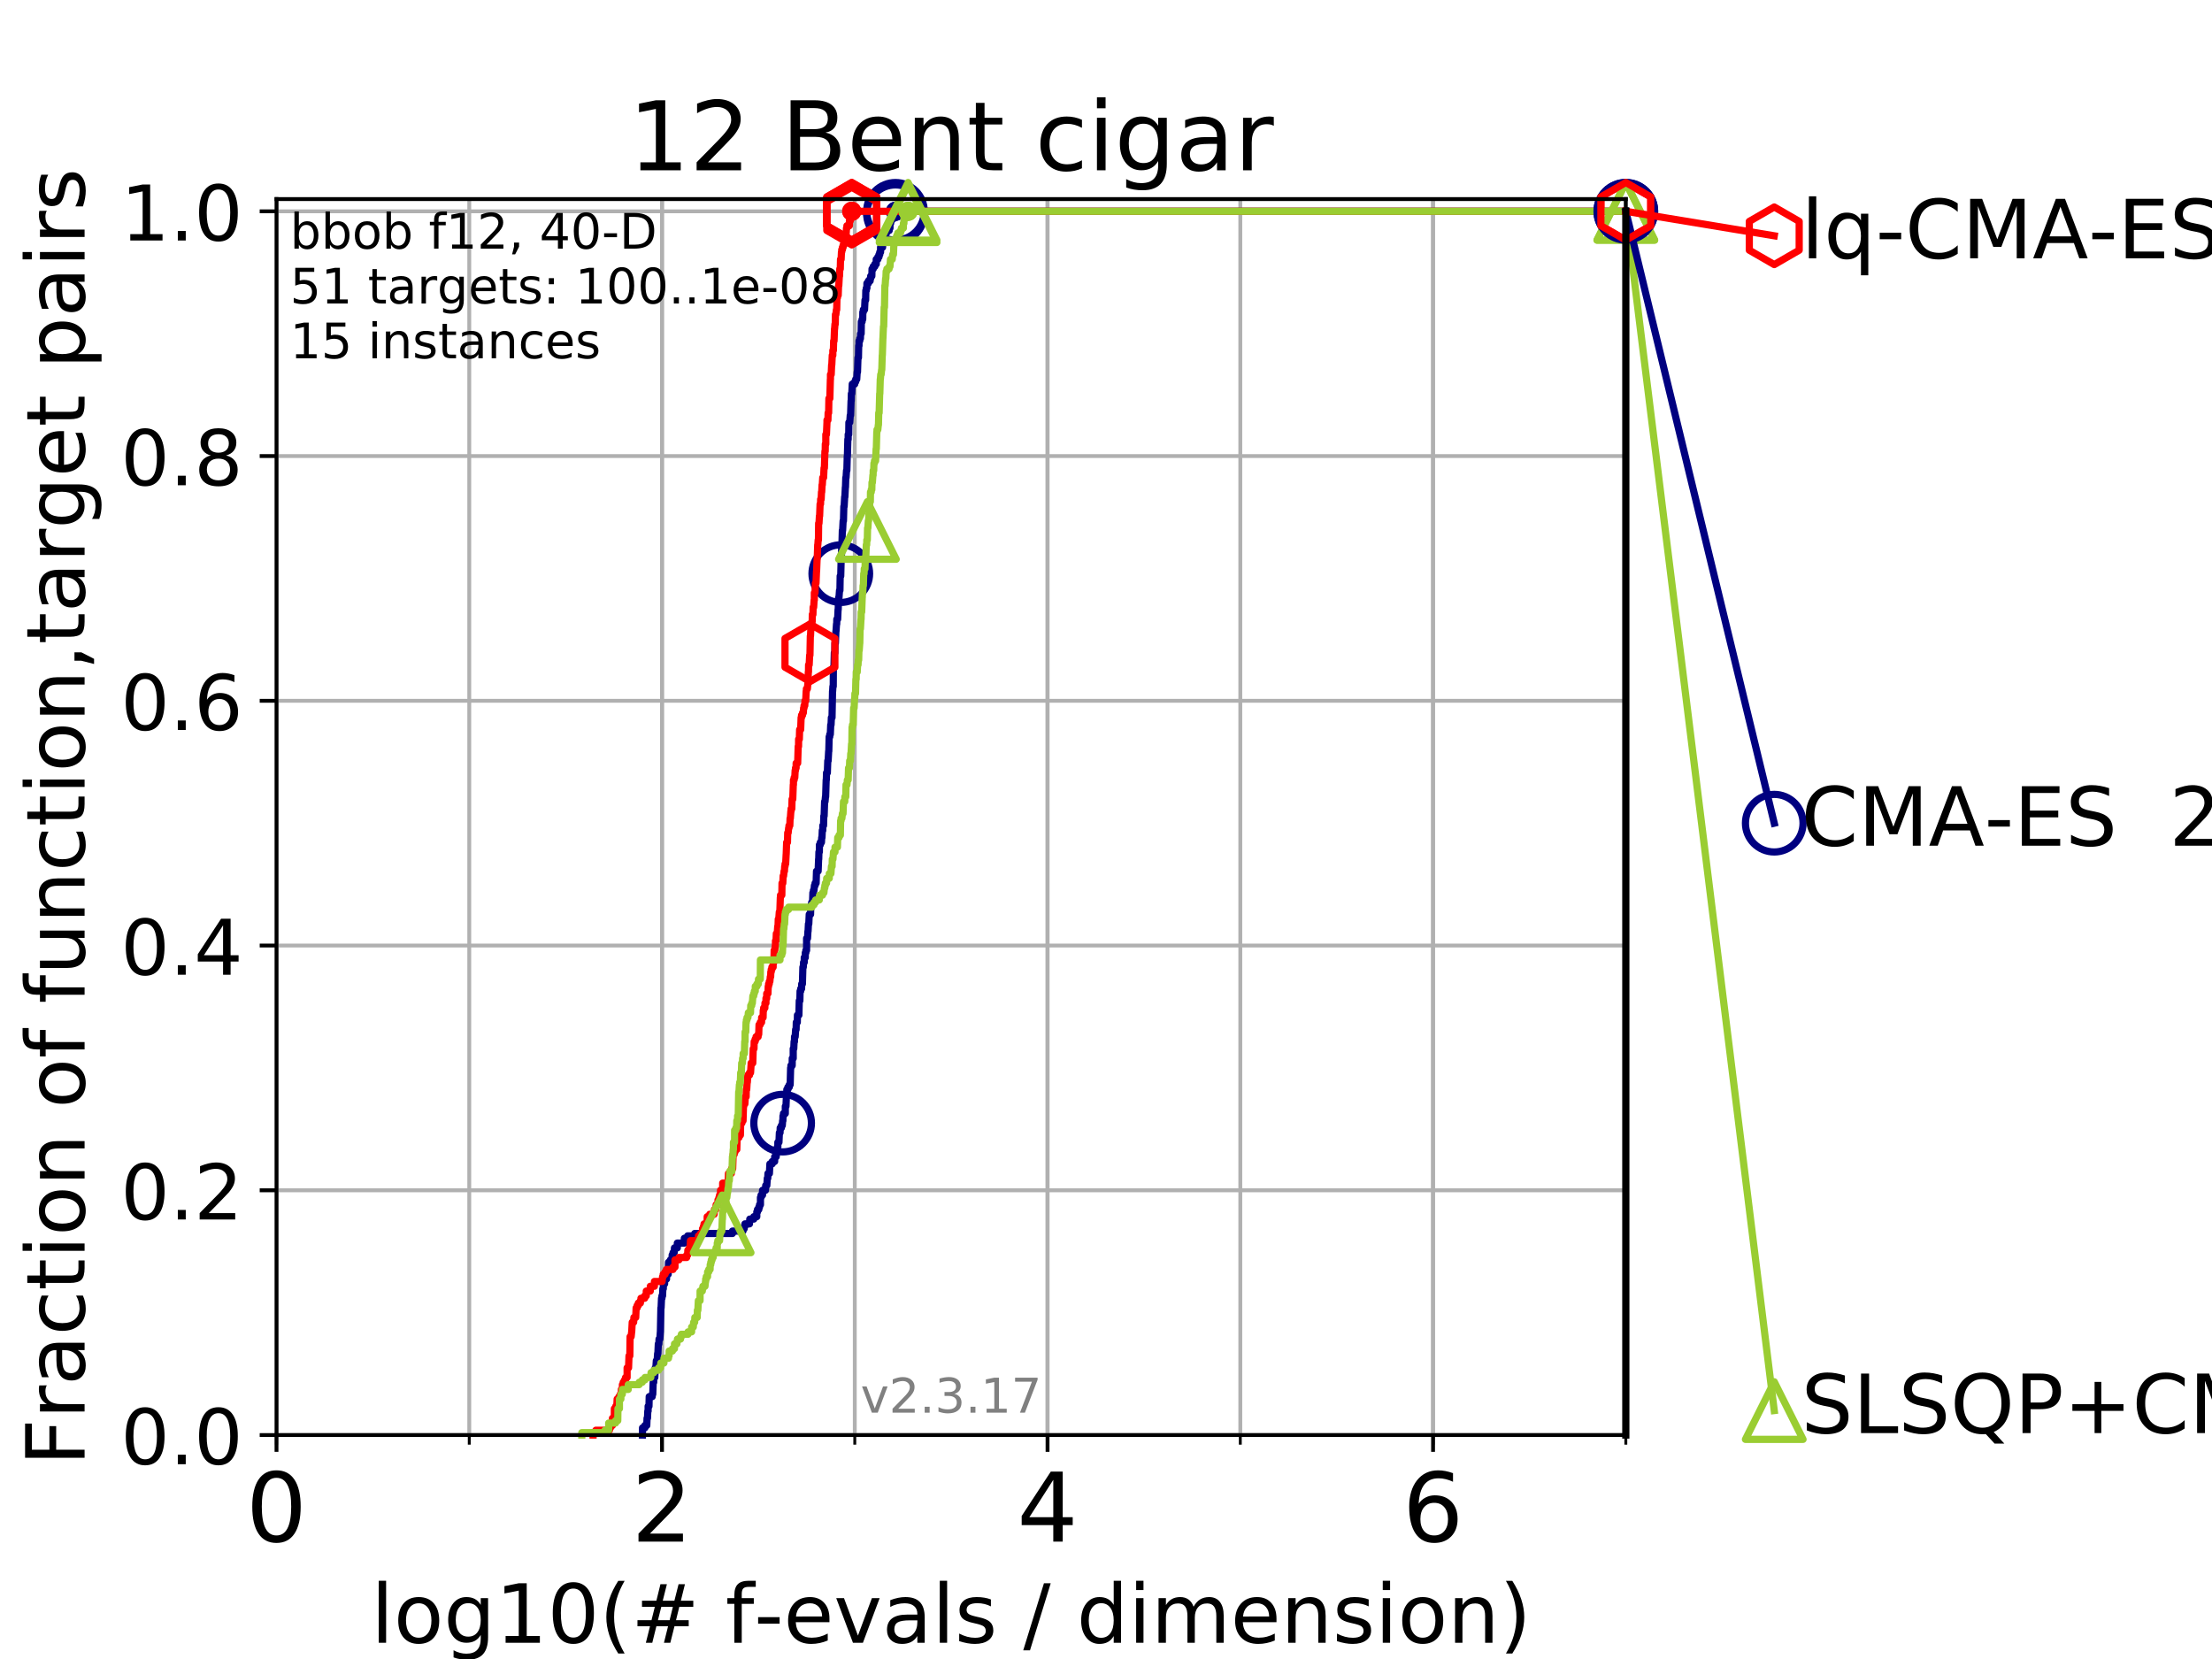 <?xml version="1.0" encoding="utf-8" standalone="no"?>
<!DOCTYPE svg PUBLIC "-//W3C//DTD SVG 1.1//EN"
  "http://www.w3.org/Graphics/SVG/1.1/DTD/svg11.dtd">
<!-- Created with matplotlib (https://matplotlib.org/) -->
<svg height="345.6pt" version="1.1" viewBox="0 0 460.8 345.6" width="460.8pt" xmlns="http://www.w3.org/2000/svg" xmlns:xlink="http://www.w3.org/1999/xlink">
 <defs>
  <style type="text/css">
*{stroke-linecap:butt;stroke-linejoin:round;}
  </style>
 </defs>
 <g id="figure_1">
  <g id="patch_1">
   <path d="M 0 345.6 
L 460.8 345.6 
L 460.8 0 
L 0 0 
z
" style="fill:#ffffff;"/>
  </g>
  <g id="axes_1">
   <g id="patch_2">
    <path d="M 57.6 298.944 
L 338.688 298.944 
L 338.688 41.472 
L 57.6 41.472 
z
" style="fill:#ffffff;"/>
   </g>
   <g id="matplotlib.axis_1">
    <g id="xtick_1">
     <g id="line2d_1">
      <path clip-path="url(#p9e250c0e45)" d="M 57.6 298.944 
L 57.6 41.472 
" style="fill:none;stroke:#b0b0b0;stroke-linecap:square;stroke-width:0.8;"/>
     </g>
     <g id="line2d_2">
      <defs>
       <path d="M 0 0 
L 0 3.5 
" id="m18d1a549f8" style="stroke:#000000;stroke-width:0.8;"/>
      </defs>
      <g>
       <use style="stroke:#000000;stroke-width:0.8;" x="57.6" xlink:href="#m18d1a549f8" y="298.944"/>
      </g>
     </g>
     <g id="text_1">
      <!-- 0 -->
      <defs>
       <path d="M 31.781 66.406 
Q 24.172 66.406 20.328 58.906 
Q 16.5 51.422 16.5 36.375 
Q 16.5 21.391 20.328 13.891 
Q 24.172 6.391 31.781 6.391 
Q 39.453 6.391 43.281 13.891 
Q 47.125 21.391 47.125 36.375 
Q 47.125 51.422 43.281 58.906 
Q 39.453 66.406 31.781 66.406 
z
M 31.781 74.219 
Q 44.047 74.219 50.516 64.516 
Q 56.984 54.828 56.984 36.375 
Q 56.984 17.969 50.516 8.266 
Q 44.047 -1.422 31.781 -1.422 
Q 19.531 -1.422 13.062 8.266 
Q 6.594 17.969 6.594 36.375 
Q 6.594 54.828 13.062 64.516 
Q 19.531 74.219 31.781 74.219 
z
" id="DejaVuSans-48"/>
      </defs>
      <g transform="translate(51.237 321.141)scale(0.2 -0.2)">
       <use xlink:href="#DejaVuSans-48"/>
      </g>
     </g>
    </g>
    <g id="xtick_2">
     <g id="line2d_3">
      <path clip-path="url(#p9e250c0e45)" d="M 137.911 298.944 
L 137.911 41.472 
" style="fill:none;stroke:#b0b0b0;stroke-linecap:square;stroke-width:0.8;"/>
     </g>
     <g id="line2d_4">
      <g>
       <use style="stroke:#000000;stroke-width:0.8;" x="137.911" xlink:href="#m18d1a549f8" y="298.944"/>
      </g>
     </g>
     <g id="text_2">
      <!-- 2 -->
      <defs>
       <path d="M 19.188 8.297 
L 53.609 8.297 
L 53.609 0 
L 7.328 0 
L 7.328 8.297 
Q 12.938 14.109 22.625 23.891 
Q 32.328 33.688 34.812 36.531 
Q 39.547 41.844 41.422 45.531 
Q 43.312 49.219 43.312 52.781 
Q 43.312 58.594 39.234 62.25 
Q 35.156 65.922 28.609 65.922 
Q 23.969 65.922 18.812 64.312 
Q 13.672 62.703 7.812 59.422 
L 7.812 69.391 
Q 13.766 71.781 18.938 73 
Q 24.125 74.219 28.422 74.219 
Q 39.75 74.219 46.484 68.547 
Q 53.219 62.891 53.219 53.422 
Q 53.219 48.922 51.531 44.891 
Q 49.859 40.875 45.406 35.406 
Q 44.188 33.984 37.641 27.219 
Q 31.109 20.453 19.188 8.297 
z
" id="DejaVuSans-50"/>
      </defs>
      <g transform="translate(131.548 321.141)scale(0.2 -0.2)">
       <use xlink:href="#DejaVuSans-50"/>
      </g>
     </g>
    </g>
    <g id="xtick_3">
     <g id="line2d_5">
      <path clip-path="url(#p9e250c0e45)" d="M 218.222 298.944 
L 218.222 41.472 
" style="fill:none;stroke:#b0b0b0;stroke-linecap:square;stroke-width:0.8;"/>
     </g>
     <g id="line2d_6">
      <g>
       <use style="stroke:#000000;stroke-width:0.8;" x="218.222" xlink:href="#m18d1a549f8" y="298.944"/>
      </g>
     </g>
     <g id="text_3">
      <!-- 4 -->
      <defs>
       <path d="M 37.797 64.312 
L 12.891 25.391 
L 37.797 25.391 
z
M 35.203 72.906 
L 47.609 72.906 
L 47.609 25.391 
L 58.016 25.391 
L 58.016 17.188 
L 47.609 17.188 
L 47.609 0 
L 37.797 0 
L 37.797 17.188 
L 4.891 17.188 
L 4.891 26.703 
z
" id="DejaVuSans-52"/>
      </defs>
      <g transform="translate(211.859 321.141)scale(0.2 -0.2)">
       <use xlink:href="#DejaVuSans-52"/>
      </g>
     </g>
    </g>
    <g id="xtick_4">
     <g id="line2d_7">
      <path clip-path="url(#p9e250c0e45)" d="M 298.533 298.944 
L 298.533 41.472 
" style="fill:none;stroke:#b0b0b0;stroke-linecap:square;stroke-width:0.8;"/>
     </g>
     <g id="line2d_8">
      <g>
       <use style="stroke:#000000;stroke-width:0.8;" x="298.533" xlink:href="#m18d1a549f8" y="298.944"/>
      </g>
     </g>
     <g id="text_4">
      <!-- 6 -->
      <defs>
       <path d="M 33.016 40.375 
Q 26.375 40.375 22.484 35.828 
Q 18.609 31.297 18.609 23.391 
Q 18.609 15.531 22.484 10.953 
Q 26.375 6.391 33.016 6.391 
Q 39.656 6.391 43.531 10.953 
Q 47.406 15.531 47.406 23.391 
Q 47.406 31.297 43.531 35.828 
Q 39.656 40.375 33.016 40.375 
z
M 52.594 71.297 
L 52.594 62.312 
Q 48.875 64.062 45.094 64.984 
Q 41.312 65.922 37.594 65.922 
Q 27.828 65.922 22.672 59.328 
Q 17.531 52.734 16.797 39.406 
Q 19.672 43.656 24.016 45.922 
Q 28.375 48.188 33.594 48.188 
Q 44.578 48.188 50.953 41.516 
Q 57.328 34.859 57.328 23.391 
Q 57.328 12.156 50.688 5.359 
Q 44.047 -1.422 33.016 -1.422 
Q 20.359 -1.422 13.672 8.266 
Q 6.984 17.969 6.984 36.375 
Q 6.984 53.656 15.188 63.938 
Q 23.391 74.219 37.203 74.219 
Q 40.922 74.219 44.703 73.484 
Q 48.484 72.75 52.594 71.297 
z
" id="DejaVuSans-54"/>
      </defs>
      <g transform="translate(292.17 321.141)scale(0.2 -0.2)">
       <use xlink:href="#DejaVuSans-54"/>
      </g>
     </g>
    </g>
    <g id="xtick_5">
     <g id="line2d_9">
      <path clip-path="url(#p9e250c0e45)" d="M 57.6 298.944 
L 57.6 41.472 
" style="fill:none;stroke:#b0b0b0;stroke-linecap:square;stroke-width:0.8;"/>
     </g>
     <g id="line2d_10">
      <defs>
       <path d="M 0 0 
L 0 2 
" id="mce38f9231f" style="stroke:#000000;stroke-width:0.6;"/>
      </defs>
      <g>
       <use style="stroke:#000000;stroke-width:0.6;" x="57.6" xlink:href="#mce38f9231f" y="298.944"/>
      </g>
     </g>
    </g>
    <g id="xtick_6">
     <g id="line2d_11">
      <path clip-path="url(#p9e250c0e45)" d="M 97.755 298.944 
L 97.755 41.472 
" style="fill:none;stroke:#b0b0b0;stroke-linecap:square;stroke-width:0.8;"/>
     </g>
     <g id="line2d_12">
      <g>
       <use style="stroke:#000000;stroke-width:0.6;" x="97.755" xlink:href="#mce38f9231f" y="298.944"/>
      </g>
     </g>
    </g>
    <g id="xtick_7">
     <g id="line2d_13">
      <path clip-path="url(#p9e250c0e45)" d="M 137.911 298.944 
L 137.911 41.472 
" style="fill:none;stroke:#b0b0b0;stroke-linecap:square;stroke-width:0.8;"/>
     </g>
     <g id="line2d_14">
      <g>
       <use style="stroke:#000000;stroke-width:0.6;" x="137.911" xlink:href="#mce38f9231f" y="298.944"/>
      </g>
     </g>
    </g>
    <g id="xtick_8">
     <g id="line2d_15">
      <path clip-path="url(#p9e250c0e45)" d="M 178.066 298.944 
L 178.066 41.472 
" style="fill:none;stroke:#b0b0b0;stroke-linecap:square;stroke-width:0.8;"/>
     </g>
     <g id="line2d_16">
      <g>
       <use style="stroke:#000000;stroke-width:0.6;" x="178.066" xlink:href="#mce38f9231f" y="298.944"/>
      </g>
     </g>
    </g>
    <g id="xtick_9">
     <g id="line2d_17">
      <path clip-path="url(#p9e250c0e45)" d="M 218.222 298.944 
L 218.222 41.472 
" style="fill:none;stroke:#b0b0b0;stroke-linecap:square;stroke-width:0.8;"/>
     </g>
     <g id="line2d_18">
      <g>
       <use style="stroke:#000000;stroke-width:0.6;" x="218.222" xlink:href="#mce38f9231f" y="298.944"/>
      </g>
     </g>
    </g>
    <g id="xtick_10">
     <g id="line2d_19">
      <path clip-path="url(#p9e250c0e45)" d="M 258.377 298.944 
L 258.377 41.472 
" style="fill:none;stroke:#b0b0b0;stroke-linecap:square;stroke-width:0.8;"/>
     </g>
     <g id="line2d_20">
      <g>
       <use style="stroke:#000000;stroke-width:0.6;" x="258.377" xlink:href="#mce38f9231f" y="298.944"/>
      </g>
     </g>
    </g>
    <g id="xtick_11">
     <g id="line2d_21">
      <path clip-path="url(#p9e250c0e45)" d="M 298.533 298.944 
L 298.533 41.472 
" style="fill:none;stroke:#b0b0b0;stroke-linecap:square;stroke-width:0.8;"/>
     </g>
     <g id="line2d_22">
      <g>
       <use style="stroke:#000000;stroke-width:0.6;" x="298.533" xlink:href="#mce38f9231f" y="298.944"/>
      </g>
     </g>
    </g>
    <g id="xtick_12">
     <g id="line2d_23">
      <path clip-path="url(#p9e250c0e45)" d="M 338.688 298.944 
L 338.688 41.472 
" style="fill:none;stroke:#b0b0b0;stroke-linecap:square;stroke-width:0.8;"/>
     </g>
     <g id="line2d_24">
      <g>
       <use style="stroke:#000000;stroke-width:0.6;" x="338.688" xlink:href="#mce38f9231f" y="298.944"/>
      </g>
     </g>
    </g>
    <g id="text_5">
     <!-- log10(# f-evals / dimension) -->
     <defs>
      <path d="M 9.422 75.984 
L 18.406 75.984 
L 18.406 0 
L 9.422 0 
z
" id="DejaVuSans-108"/>
      <path d="M 30.609 48.391 
Q 23.391 48.391 19.188 42.75 
Q 14.984 37.109 14.984 27.297 
Q 14.984 17.484 19.156 11.844 
Q 23.344 6.203 30.609 6.203 
Q 37.797 6.203 41.984 11.859 
Q 46.188 17.531 46.188 27.297 
Q 46.188 37.016 41.984 42.703 
Q 37.797 48.391 30.609 48.391 
z
M 30.609 56 
Q 42.328 56 49.016 48.375 
Q 55.719 40.766 55.719 27.297 
Q 55.719 13.875 49.016 6.219 
Q 42.328 -1.422 30.609 -1.422 
Q 18.844 -1.422 12.172 6.219 
Q 5.516 13.875 5.516 27.297 
Q 5.516 40.766 12.172 48.375 
Q 18.844 56 30.609 56 
z
" id="DejaVuSans-111"/>
      <path d="M 45.406 27.984 
Q 45.406 37.75 41.375 43.109 
Q 37.359 48.484 30.078 48.484 
Q 22.859 48.484 18.828 43.109 
Q 14.797 37.75 14.797 27.984 
Q 14.797 18.266 18.828 12.891 
Q 22.859 7.516 30.078 7.516 
Q 37.359 7.516 41.375 12.891 
Q 45.406 18.266 45.406 27.984 
z
M 54.391 6.781 
Q 54.391 -7.172 48.188 -13.984 
Q 42 -20.797 29.203 -20.797 
Q 24.469 -20.797 20.266 -20.094 
Q 16.062 -19.391 12.109 -17.922 
L 12.109 -9.188 
Q 16.062 -11.328 19.922 -12.344 
Q 23.781 -13.375 27.781 -13.375 
Q 36.625 -13.375 41.016 -8.766 
Q 45.406 -4.156 45.406 5.172 
L 45.406 9.625 
Q 42.625 4.781 38.281 2.391 
Q 33.938 0 27.875 0 
Q 17.828 0 11.672 7.656 
Q 5.516 15.328 5.516 27.984 
Q 5.516 40.672 11.672 48.328 
Q 17.828 56 27.875 56 
Q 33.938 56 38.281 53.609 
Q 42.625 51.219 45.406 46.391 
L 45.406 54.688 
L 54.391 54.688 
z
" id="DejaVuSans-103"/>
      <path d="M 12.406 8.297 
L 28.516 8.297 
L 28.516 63.922 
L 10.984 60.406 
L 10.984 69.391 
L 28.422 72.906 
L 38.281 72.906 
L 38.281 8.297 
L 54.391 8.297 
L 54.391 0 
L 12.406 0 
z
" id="DejaVuSans-49"/>
      <path d="M 31 75.875 
Q 24.469 64.656 21.281 53.656 
Q 18.109 42.672 18.109 31.391 
Q 18.109 20.125 21.312 9.062 
Q 24.516 -2 31 -13.188 
L 23.188 -13.188 
Q 15.875 -1.703 12.234 9.375 
Q 8.594 20.453 8.594 31.391 
Q 8.594 42.281 12.203 53.312 
Q 15.828 64.359 23.188 75.875 
z
" id="DejaVuSans-40"/>
      <path d="M 51.125 44 
L 36.922 44 
L 32.812 27.688 
L 47.125 27.688 
z
M 43.797 71.781 
L 38.719 51.516 
L 52.984 51.516 
L 58.109 71.781 
L 65.922 71.781 
L 60.891 51.516 
L 76.125 51.516 
L 76.125 44 
L 58.984 44 
L 54.984 27.688 
L 70.516 27.688 
L 70.516 20.219 
L 53.078 20.219 
L 48 0 
L 40.188 0 
L 45.219 20.219 
L 30.906 20.219 
L 25.875 0 
L 18.016 0 
L 23.094 20.219 
L 7.719 20.219 
L 7.719 27.688 
L 24.906 27.688 
L 29 44 
L 13.281 44 
L 13.281 51.516 
L 30.906 51.516 
L 35.891 71.781 
z
" id="DejaVuSans-35"/>
      <path id="DejaVuSans-32"/>
      <path d="M 37.109 75.984 
L 37.109 68.5 
L 28.516 68.5 
Q 23.688 68.5 21.797 66.547 
Q 19.922 64.594 19.922 59.516 
L 19.922 54.688 
L 34.719 54.688 
L 34.719 47.703 
L 19.922 47.703 
L 19.922 0 
L 10.891 0 
L 10.891 47.703 
L 2.297 47.703 
L 2.297 54.688 
L 10.891 54.688 
L 10.891 58.5 
Q 10.891 67.625 15.141 71.797 
Q 19.391 75.984 28.609 75.984 
z
" id="DejaVuSans-102"/>
      <path d="M 4.891 31.391 
L 31.203 31.391 
L 31.203 23.391 
L 4.891 23.391 
z
" id="DejaVuSans-45"/>
      <path d="M 56.203 29.594 
L 56.203 25.203 
L 14.891 25.203 
Q 15.484 15.922 20.484 11.062 
Q 25.484 6.203 34.422 6.203 
Q 39.594 6.203 44.453 7.469 
Q 49.312 8.734 54.109 11.281 
L 54.109 2.781 
Q 49.266 0.734 44.188 -0.344 
Q 39.109 -1.422 33.891 -1.422 
Q 20.797 -1.422 13.156 6.188 
Q 5.516 13.812 5.516 26.812 
Q 5.516 40.234 12.766 48.109 
Q 20.016 56 32.328 56 
Q 43.359 56 49.781 48.891 
Q 56.203 41.797 56.203 29.594 
z
M 47.219 32.234 
Q 47.125 39.594 43.094 43.984 
Q 39.062 48.391 32.422 48.391 
Q 24.906 48.391 20.391 44.141 
Q 15.875 39.891 15.188 32.172 
z
" id="DejaVuSans-101"/>
      <path d="M 2.984 54.688 
L 12.5 54.688 
L 29.594 8.797 
L 46.688 54.688 
L 56.203 54.688 
L 35.688 0 
L 23.484 0 
z
" id="DejaVuSans-118"/>
      <path d="M 34.281 27.484 
Q 23.391 27.484 19.188 25 
Q 14.984 22.516 14.984 16.5 
Q 14.984 11.719 18.141 8.906 
Q 21.297 6.109 26.703 6.109 
Q 34.188 6.109 38.703 11.406 
Q 43.219 16.703 43.219 25.484 
L 43.219 27.484 
z
M 52.203 31.203 
L 52.203 0 
L 43.219 0 
L 43.219 8.297 
Q 40.141 3.328 35.547 0.953 
Q 30.953 -1.422 24.312 -1.422 
Q 15.922 -1.422 10.953 3.297 
Q 6 8.016 6 15.922 
Q 6 25.141 12.172 29.828 
Q 18.359 34.516 30.609 34.516 
L 43.219 34.516 
L 43.219 35.406 
Q 43.219 41.609 39.141 45 
Q 35.062 48.391 27.688 48.391 
Q 23 48.391 18.547 47.266 
Q 14.109 46.141 10.016 43.891 
L 10.016 52.203 
Q 14.938 54.109 19.578 55.047 
Q 24.219 56 28.609 56 
Q 40.484 56 46.344 49.844 
Q 52.203 43.703 52.203 31.203 
z
" id="DejaVuSans-97"/>
      <path d="M 44.281 53.078 
L 44.281 44.578 
Q 40.484 46.531 36.375 47.5 
Q 32.281 48.484 27.875 48.484 
Q 21.188 48.484 17.844 46.438 
Q 14.5 44.391 14.5 40.281 
Q 14.5 37.156 16.891 35.375 
Q 19.281 33.594 26.516 31.984 
L 29.594 31.297 
Q 39.156 29.25 43.188 25.516 
Q 47.219 21.781 47.219 15.094 
Q 47.219 7.469 41.188 3.016 
Q 35.156 -1.422 24.609 -1.422 
Q 20.219 -1.422 15.453 -0.562 
Q 10.688 0.297 5.422 2 
L 5.422 11.281 
Q 10.406 8.688 15.234 7.391 
Q 20.062 6.109 24.812 6.109 
Q 31.156 6.109 34.562 8.281 
Q 37.984 10.453 37.984 14.406 
Q 37.984 18.062 35.516 20.016 
Q 33.062 21.969 24.703 23.781 
L 21.578 24.516 
Q 13.234 26.266 9.516 29.906 
Q 5.812 33.547 5.812 39.891 
Q 5.812 47.609 11.281 51.797 
Q 16.75 56 26.812 56 
Q 31.781 56 36.172 55.266 
Q 40.578 54.547 44.281 53.078 
z
" id="DejaVuSans-115"/>
      <path d="M 25.391 72.906 
L 33.688 72.906 
L 8.297 -9.281 
L 0 -9.281 
z
" id="DejaVuSans-47"/>
      <path d="M 45.406 46.391 
L 45.406 75.984 
L 54.391 75.984 
L 54.391 0 
L 45.406 0 
L 45.406 8.203 
Q 42.578 3.328 38.25 0.953 
Q 33.938 -1.422 27.875 -1.422 
Q 17.969 -1.422 11.734 6.484 
Q 5.516 14.406 5.516 27.297 
Q 5.516 40.188 11.734 48.094 
Q 17.969 56 27.875 56 
Q 33.938 56 38.25 53.625 
Q 42.578 51.266 45.406 46.391 
z
M 14.797 27.297 
Q 14.797 17.391 18.875 11.75 
Q 22.953 6.109 30.078 6.109 
Q 37.203 6.109 41.297 11.75 
Q 45.406 17.391 45.406 27.297 
Q 45.406 37.203 41.297 42.844 
Q 37.203 48.484 30.078 48.484 
Q 22.953 48.484 18.875 42.844 
Q 14.797 37.203 14.797 27.297 
z
" id="DejaVuSans-100"/>
      <path d="M 9.422 54.688 
L 18.406 54.688 
L 18.406 0 
L 9.422 0 
z
M 9.422 75.984 
L 18.406 75.984 
L 18.406 64.594 
L 9.422 64.594 
z
" id="DejaVuSans-105"/>
      <path d="M 52 44.188 
Q 55.375 50.25 60.062 53.125 
Q 64.75 56 71.094 56 
Q 79.641 56 84.281 50.016 
Q 88.922 44.047 88.922 33.016 
L 88.922 0 
L 79.891 0 
L 79.891 32.719 
Q 79.891 40.578 77.094 44.375 
Q 74.312 48.188 68.609 48.188 
Q 61.625 48.188 57.562 43.547 
Q 53.516 38.922 53.516 30.906 
L 53.516 0 
L 44.484 0 
L 44.484 32.719 
Q 44.484 40.625 41.703 44.406 
Q 38.922 48.188 33.109 48.188 
Q 26.219 48.188 22.156 43.531 
Q 18.109 38.875 18.109 30.906 
L 18.109 0 
L 9.078 0 
L 9.078 54.688 
L 18.109 54.688 
L 18.109 46.188 
Q 21.188 51.219 25.484 53.609 
Q 29.781 56 35.688 56 
Q 41.656 56 45.828 52.969 
Q 50 49.953 52 44.188 
z
" id="DejaVuSans-109"/>
      <path d="M 54.891 33.016 
L 54.891 0 
L 45.906 0 
L 45.906 32.719 
Q 45.906 40.484 42.875 44.328 
Q 39.844 48.188 33.797 48.188 
Q 26.516 48.188 22.312 43.547 
Q 18.109 38.922 18.109 30.906 
L 18.109 0 
L 9.078 0 
L 9.078 54.688 
L 18.109 54.688 
L 18.109 46.188 
Q 21.344 51.125 25.703 53.562 
Q 30.078 56 35.797 56 
Q 45.219 56 50.047 50.172 
Q 54.891 44.344 54.891 33.016 
z
" id="DejaVuSans-110"/>
      <path d="M 8.016 75.875 
L 15.828 75.875 
Q 23.141 64.359 26.781 53.312 
Q 30.422 42.281 30.422 31.391 
Q 30.422 20.453 26.781 9.375 
Q 23.141 -1.703 15.828 -13.188 
L 8.016 -13.188 
Q 14.5 -2 17.703 9.062 
Q 20.906 20.125 20.906 31.391 
Q 20.906 42.672 17.703 53.656 
Q 14.5 64.656 8.016 75.875 
z
" id="DejaVuSans-41"/>
     </defs>
     <g transform="translate(77.303 342.218)scale(0.17 -0.17)">
      <use xlink:href="#DejaVuSans-108"/>
      <use x="27.783" xlink:href="#DejaVuSans-111"/>
      <use x="88.965" xlink:href="#DejaVuSans-103"/>
      <use x="152.441" xlink:href="#DejaVuSans-49"/>
      <use x="216.064" xlink:href="#DejaVuSans-48"/>
      <use x="279.688" xlink:href="#DejaVuSans-40"/>
      <use x="318.701" xlink:href="#DejaVuSans-35"/>
      <use x="402.49" xlink:href="#DejaVuSans-32"/>
      <use x="434.277" xlink:href="#DejaVuSans-102"/>
      <use x="469.404" xlink:href="#DejaVuSans-45"/>
      <use x="505.488" xlink:href="#DejaVuSans-101"/>
      <use x="567.012" xlink:href="#DejaVuSans-118"/>
      <use x="626.191" xlink:href="#DejaVuSans-97"/>
      <use x="687.471" xlink:href="#DejaVuSans-108"/>
      <use x="715.254" xlink:href="#DejaVuSans-115"/>
      <use x="767.354" xlink:href="#DejaVuSans-32"/>
      <use x="799.141" xlink:href="#DejaVuSans-47"/>
      <use x="832.832" xlink:href="#DejaVuSans-32"/>
      <use x="864.619" xlink:href="#DejaVuSans-100"/>
      <use x="928.096" xlink:href="#DejaVuSans-105"/>
      <use x="955.879" xlink:href="#DejaVuSans-109"/>
      <use x="1053.291" xlink:href="#DejaVuSans-101"/>
      <use x="1114.814" xlink:href="#DejaVuSans-110"/>
      <use x="1178.193" xlink:href="#DejaVuSans-115"/>
      <use x="1230.293" xlink:href="#DejaVuSans-105"/>
      <use x="1258.076" xlink:href="#DejaVuSans-111"/>
      <use x="1319.258" xlink:href="#DejaVuSans-110"/>
      <use x="1382.637" xlink:href="#DejaVuSans-41"/>
     </g>
    </g>
   </g>
   <g id="matplotlib.axis_2">
    <g id="ytick_1">
     <g id="line2d_25">
      <path clip-path="url(#p9e250c0e45)" d="M 57.6 298.944 
L 338.688 298.944 
" style="fill:none;stroke:#b0b0b0;stroke-linecap:square;stroke-width:0.8;"/>
     </g>
     <g id="line2d_26">
      <defs>
       <path d="M 0 0 
L -3.5 0 
" id="m102dff3118" style="stroke:#000000;stroke-width:0.8;"/>
      </defs>
      <g>
       <use style="stroke:#000000;stroke-width:0.8;" x="57.6" xlink:href="#m102dff3118" y="298.944"/>
      </g>
     </g>
     <g id="text_6">
      <!-- 0.0 -->
      <defs>
       <path d="M 10.688 12.406 
L 21 12.406 
L 21 0 
L 10.688 0 
z
" id="DejaVuSans-46"/>
      </defs>
      <g transform="translate(25.155 305.023)scale(0.16 -0.16)">
       <use xlink:href="#DejaVuSans-48"/>
       <use x="63.623" xlink:href="#DejaVuSans-46"/>
       <use x="95.41" xlink:href="#DejaVuSans-48"/>
      </g>
     </g>
    </g>
    <g id="ytick_2">
     <g id="line2d_27">
      <path clip-path="url(#p9e250c0e45)" d="M 57.6 247.959 
L 338.688 247.959 
" style="fill:none;stroke:#b0b0b0;stroke-linecap:square;stroke-width:0.8;"/>
     </g>
     <g id="line2d_28">
      <g>
       <use style="stroke:#000000;stroke-width:0.8;" x="57.6" xlink:href="#m102dff3118" y="247.959"/>
      </g>
     </g>
     <g id="text_7">
      <!-- 0.2 -->
      <g transform="translate(25.155 254.038)scale(0.16 -0.16)">
       <use xlink:href="#DejaVuSans-48"/>
       <use x="63.623" xlink:href="#DejaVuSans-46"/>
       <use x="95.41" xlink:href="#DejaVuSans-50"/>
      </g>
     </g>
    </g>
    <g id="ytick_3">
     <g id="line2d_29">
      <path clip-path="url(#p9e250c0e45)" d="M 57.6 196.975 
L 338.688 196.975 
" style="fill:none;stroke:#b0b0b0;stroke-linecap:square;stroke-width:0.8;"/>
     </g>
     <g id="line2d_30">
      <g>
       <use style="stroke:#000000;stroke-width:0.8;" x="57.6" xlink:href="#m102dff3118" y="196.975"/>
      </g>
     </g>
     <g id="text_8">
      <!-- 0.4 -->
      <g transform="translate(25.155 203.054)scale(0.16 -0.16)">
       <use xlink:href="#DejaVuSans-48"/>
       <use x="63.623" xlink:href="#DejaVuSans-46"/>
       <use x="95.41" xlink:href="#DejaVuSans-52"/>
      </g>
     </g>
    </g>
    <g id="ytick_4">
     <g id="line2d_31">
      <path clip-path="url(#p9e250c0e45)" d="M 57.6 145.99 
L 338.688 145.99 
" style="fill:none;stroke:#b0b0b0;stroke-linecap:square;stroke-width:0.8;"/>
     </g>
     <g id="line2d_32">
      <g>
       <use style="stroke:#000000;stroke-width:0.8;" x="57.6" xlink:href="#m102dff3118" y="145.99"/>
      </g>
     </g>
     <g id="text_9">
      <!-- 0.6 -->
      <g transform="translate(25.155 152.069)scale(0.16 -0.16)">
       <use xlink:href="#DejaVuSans-48"/>
       <use x="63.623" xlink:href="#DejaVuSans-46"/>
       <use x="95.41" xlink:href="#DejaVuSans-54"/>
      </g>
     </g>
    </g>
    <g id="ytick_5">
     <g id="line2d_33">
      <path clip-path="url(#p9e250c0e45)" d="M 57.6 95.006 
L 338.688 95.006 
" style="fill:none;stroke:#b0b0b0;stroke-linecap:square;stroke-width:0.8;"/>
     </g>
     <g id="line2d_34">
      <g>
       <use style="stroke:#000000;stroke-width:0.8;" x="57.6" xlink:href="#m102dff3118" y="95.006"/>
      </g>
     </g>
     <g id="text_10">
      <!-- 0.8 -->
      <defs>
       <path d="M 31.781 34.625 
Q 24.75 34.625 20.719 30.859 
Q 16.703 27.094 16.703 20.516 
Q 16.703 13.922 20.719 10.156 
Q 24.75 6.391 31.781 6.391 
Q 38.812 6.391 42.859 10.172 
Q 46.922 13.969 46.922 20.516 
Q 46.922 27.094 42.891 30.859 
Q 38.875 34.625 31.781 34.625 
z
M 21.922 38.812 
Q 15.578 40.375 12.031 44.719 
Q 8.5 49.078 8.5 55.328 
Q 8.5 64.062 14.719 69.141 
Q 20.953 74.219 31.781 74.219 
Q 42.672 74.219 48.875 69.141 
Q 55.078 64.062 55.078 55.328 
Q 55.078 49.078 51.531 44.719 
Q 48 40.375 41.703 38.812 
Q 48.828 37.156 52.797 32.312 
Q 56.781 27.484 56.781 20.516 
Q 56.781 9.906 50.312 4.234 
Q 43.844 -1.422 31.781 -1.422 
Q 19.734 -1.422 13.25 4.234 
Q 6.781 9.906 6.781 20.516 
Q 6.781 27.484 10.781 32.312 
Q 14.797 37.156 21.922 38.812 
z
M 18.312 54.391 
Q 18.312 48.734 21.844 45.562 
Q 25.391 42.391 31.781 42.391 
Q 38.141 42.391 41.719 45.562 
Q 45.312 48.734 45.312 54.391 
Q 45.312 60.062 41.719 63.234 
Q 38.141 66.406 31.781 66.406 
Q 25.391 66.406 21.844 63.234 
Q 18.312 60.062 18.312 54.391 
z
" id="DejaVuSans-56"/>
      </defs>
      <g transform="translate(25.155 101.085)scale(0.16 -0.16)">
       <use xlink:href="#DejaVuSans-48"/>
       <use x="63.623" xlink:href="#DejaVuSans-46"/>
       <use x="95.41" xlink:href="#DejaVuSans-56"/>
      </g>
     </g>
    </g>
    <g id="ytick_6">
     <g id="line2d_35">
      <path clip-path="url(#p9e250c0e45)" d="M 57.6 44.021 
L 338.688 44.021 
" style="fill:none;stroke:#b0b0b0;stroke-linecap:square;stroke-width:0.8;"/>
     </g>
     <g id="line2d_36">
      <g>
       <use style="stroke:#000000;stroke-width:0.8;" x="57.6" xlink:href="#m102dff3118" y="44.021"/>
      </g>
     </g>
     <g id="text_11">
      <!-- 1.0 -->
      <g transform="translate(25.155 50.1)scale(0.16 -0.16)">
       <use xlink:href="#DejaVuSans-49"/>
       <use x="63.623" xlink:href="#DejaVuSans-46"/>
       <use x="95.41" xlink:href="#DejaVuSans-48"/>
      </g>
     </g>
    </g>
    <g id="text_12">
     <!-- Fraction of function,target pairs -->
     <defs>
      <path d="M 9.812 72.906 
L 51.703 72.906 
L 51.703 64.594 
L 19.672 64.594 
L 19.672 43.109 
L 48.578 43.109 
L 48.578 34.812 
L 19.672 34.812 
L 19.672 0 
L 9.812 0 
z
" id="DejaVuSans-70"/>
      <path d="M 41.109 46.297 
Q 39.594 47.172 37.812 47.578 
Q 36.031 48 33.891 48 
Q 26.266 48 22.188 43.047 
Q 18.109 38.094 18.109 28.812 
L 18.109 0 
L 9.078 0 
L 9.078 54.688 
L 18.109 54.688 
L 18.109 46.188 
Q 20.953 51.172 25.484 53.578 
Q 30.031 56 36.531 56 
Q 37.453 56 38.578 55.875 
Q 39.703 55.766 41.062 55.516 
z
" id="DejaVuSans-114"/>
      <path d="M 48.781 52.594 
L 48.781 44.188 
Q 44.969 46.297 41.141 47.344 
Q 37.312 48.391 33.406 48.391 
Q 24.656 48.391 19.812 42.844 
Q 14.984 37.312 14.984 27.297 
Q 14.984 17.281 19.812 11.734 
Q 24.656 6.203 33.406 6.203 
Q 37.312 6.203 41.141 7.25 
Q 44.969 8.297 48.781 10.406 
L 48.781 2.094 
Q 45.016 0.344 40.984 -0.531 
Q 36.969 -1.422 32.422 -1.422 
Q 20.062 -1.422 12.781 6.344 
Q 5.516 14.109 5.516 27.297 
Q 5.516 40.672 12.859 48.328 
Q 20.219 56 33.016 56 
Q 37.156 56 41.109 55.141 
Q 45.062 54.297 48.781 52.594 
z
" id="DejaVuSans-99"/>
      <path d="M 18.312 70.219 
L 18.312 54.688 
L 36.812 54.688 
L 36.812 47.703 
L 18.312 47.703 
L 18.312 18.016 
Q 18.312 11.328 20.141 9.422 
Q 21.969 7.516 27.594 7.516 
L 36.812 7.516 
L 36.812 0 
L 27.594 0 
Q 17.188 0 13.234 3.875 
Q 9.281 7.766 9.281 18.016 
L 9.281 47.703 
L 2.688 47.703 
L 2.688 54.688 
L 9.281 54.688 
L 9.281 70.219 
z
" id="DejaVuSans-116"/>
      <path d="M 8.5 21.578 
L 8.5 54.688 
L 17.484 54.688 
L 17.484 21.922 
Q 17.484 14.156 20.5 10.266 
Q 23.531 6.391 29.594 6.391 
Q 36.859 6.391 41.078 11.031 
Q 45.312 15.672 45.312 23.688 
L 45.312 54.688 
L 54.297 54.688 
L 54.297 0 
L 45.312 0 
L 45.312 8.406 
Q 42.047 3.422 37.719 1 
Q 33.406 -1.422 27.688 -1.422 
Q 18.266 -1.422 13.375 4.438 
Q 8.5 10.297 8.5 21.578 
z
M 31.109 56 
z
" id="DejaVuSans-117"/>
      <path d="M 11.719 12.406 
L 22.016 12.406 
L 22.016 4 
L 14.016 -11.625 
L 7.719 -11.625 
L 11.719 4 
z
" id="DejaVuSans-44"/>
      <path d="M 18.109 8.203 
L 18.109 -20.797 
L 9.078 -20.797 
L 9.078 54.688 
L 18.109 54.688 
L 18.109 46.391 
Q 20.953 51.266 25.266 53.625 
Q 29.594 56 35.594 56 
Q 45.562 56 51.781 48.094 
Q 58.016 40.188 58.016 27.297 
Q 58.016 14.406 51.781 6.484 
Q 45.562 -1.422 35.594 -1.422 
Q 29.594 -1.422 25.266 0.953 
Q 20.953 3.328 18.109 8.203 
z
M 48.688 27.297 
Q 48.688 37.203 44.609 42.844 
Q 40.531 48.484 33.406 48.484 
Q 26.266 48.484 22.188 42.844 
Q 18.109 37.203 18.109 27.297 
Q 18.109 17.391 22.188 11.75 
Q 26.266 6.109 33.406 6.109 
Q 40.531 6.109 44.609 11.75 
Q 48.688 17.391 48.688 27.297 
z
" id="DejaVuSans-112"/>
     </defs>
     <g transform="translate(17.62 305.347)rotate(-90)scale(0.17 -0.17)">
      <use xlink:href="#DejaVuSans-70"/>
      <use x="57.41" xlink:href="#DejaVuSans-114"/>
      <use x="98.523" xlink:href="#DejaVuSans-97"/>
      <use x="159.803" xlink:href="#DejaVuSans-99"/>
      <use x="214.783" xlink:href="#DejaVuSans-116"/>
      <use x="253.992" xlink:href="#DejaVuSans-105"/>
      <use x="281.775" xlink:href="#DejaVuSans-111"/>
      <use x="342.957" xlink:href="#DejaVuSans-110"/>
      <use x="406.336" xlink:href="#DejaVuSans-32"/>
      <use x="438.123" xlink:href="#DejaVuSans-111"/>
      <use x="499.305" xlink:href="#DejaVuSans-102"/>
      <use x="534.51" xlink:href="#DejaVuSans-32"/>
      <use x="566.297" xlink:href="#DejaVuSans-102"/>
      <use x="601.502" xlink:href="#DejaVuSans-117"/>
      <use x="664.881" xlink:href="#DejaVuSans-110"/>
      <use x="728.26" xlink:href="#DejaVuSans-99"/>
      <use x="783.24" xlink:href="#DejaVuSans-116"/>
      <use x="822.449" xlink:href="#DejaVuSans-105"/>
      <use x="850.232" xlink:href="#DejaVuSans-111"/>
      <use x="911.414" xlink:href="#DejaVuSans-110"/>
      <use x="974.793" xlink:href="#DejaVuSans-44"/>
      <use x="1006.58" xlink:href="#DejaVuSans-116"/>
      <use x="1045.789" xlink:href="#DejaVuSans-97"/>
      <use x="1107.068" xlink:href="#DejaVuSans-114"/>
      <use x="1148.166" xlink:href="#DejaVuSans-103"/>
      <use x="1211.643" xlink:href="#DejaVuSans-101"/>
      <use x="1273.166" xlink:href="#DejaVuSans-116"/>
      <use x="1312.375" xlink:href="#DejaVuSans-32"/>
      <use x="1344.162" xlink:href="#DejaVuSans-112"/>
      <use x="1407.639" xlink:href="#DejaVuSans-97"/>
      <use x="1468.918" xlink:href="#DejaVuSans-105"/>
      <use x="1496.701" xlink:href="#DejaVuSans-114"/>
      <use x="1537.814" xlink:href="#DejaVuSans-115"/>
     </g>
    </g>
   </g>
   <g id="line2d_37">
    <defs>
     <path d="M 0 1.5 
C 0.398 1.5 0.779 1.342 1.061 1.061 
C 1.342 0.779 1.5 0.398 1.5 0 
C 1.5 -0.398 1.342 -0.779 1.061 -1.061 
C 0.779 -1.342 0.398 -1.5 0 -1.5 
C -0.398 -1.5 -0.779 -1.342 -1.061 -1.061 
C -1.342 -0.779 -1.5 -0.398 -1.5 0 
C -1.5 0.398 -1.342 0.779 -1.061 1.061 
C -0.779 1.342 -0.398 1.5 0 1.5 
z
" id="m92d20f06c6" style="stroke:#000080;"/>
    </defs>
    <g>
     <use style="fill:#000080;stroke:#000080;" x="186.542" xlink:href="#m92d20f06c6" y="44.021"/>
     <use style="fill:#000080;stroke:#000080;" x="186.542" xlink:href="#m92d20f06c6" y="44.021"/>
    </g>
   </g>
   <g id="line2d_38">
    <path d="M 133.828 298.944 
L 133.85 297.444 
L 134.343 297.444 
L 134.343 296.945 
L 134.735 296.945 
L 134.792 295.445 
L 134.881 295.445 
L 134.948 293.946 
L 135.015 293.946 
L 135.015 292.946 
L 135.194 292.946 
L 135.24 290.946 
L 135.864 290.946 
L 135.864 290.447 
L 135.981 290.447 
L 136.073 287.947 
L 136.18 287.947 
L 136.18 286.948 
L 136.405 286.948 
L 136.499 284.948 
L 136.622 284.948 
L 136.725 283.449 
L 136.892 283.449 
L 136.998 281.949 
L 137.048 281.949 
L 137.14 279.95 
L 137.253 279.95 
L 137.294 278.95 
L 137.46 278.95 
L 137.563 277.451 
L 137.572 277.451 
L 137.678 272.452 
L 137.718 272.452 
L 137.806 270.453 
L 137.893 270.453 
L 137.893 269.953 
L 138.02 269.953 
L 138.084 268.453 
L 138.179 268.453 
L 138.205 267.454 
L 138.447 267.454 
L 138.447 266.454 
L 138.849 266.454 
L 138.849 265.454 
L 139.196 265.454 
L 139.269 262.955 
L 139.664 262.955 
L 139.664 262.455 
L 140.023 262.455 
L 140.023 261.455 
L 140.204 261.455 
L 140.204 260.956 
L 140.446 260.956 
L 140.503 259.956 
L 141.098 259.956 
L 141.098 258.956 
L 142.56 258.956 
L 142.56 257.956 
L 143.248 257.956 
L 143.248 257.457 
L 144.724 257.457 
L 144.724 256.957 
L 152.58 256.957 
L 152.58 256.457 
L 154.776 256.457 
L 154.776 255.957 
L 155.029 255.957 
L 155.029 255.457 
L 155.184 255.457 
L 155.184 254.957 
L 156.132 254.957 
L 156.191 253.958 
L 157.031 253.958 
L 157.031 253.458 
L 157.653 253.458 
L 157.653 252.458 
L 157.801 252.458 
L 157.801 251.958 
L 158.076 251.958 
L 158.076 251.458 
L 158.223 251.458 
L 158.223 250.959 
L 158.415 250.959 
L 158.415 249.459 
L 158.543 249.459 
L 158.543 248.959 
L 158.848 248.959 
L 158.848 247.959 
L 159.462 247.959 
L 159.511 246.96 
L 159.742 246.96 
L 159.841 245.46 
L 159.94 245.46 
L 159.976 244.461 
L 160.281 244.461 
L 160.382 242.461 
L 160.867 242.461 
L 160.867 241.961 
L 161.375 241.961 
L 161.375 240.962 
L 161.7 240.962 
L 161.776 239.962 
L 161.833 239.962 
L 161.923 238.962 
L 162.039 238.962 
L 162.039 237.962 
L 162.271 237.962 
L 162.358 235.963 
L 162.499 235.963 
L 162.527 234.963 
L 162.775 234.963 
L 162.775 234.464 
L 162.964 234.464 
L 163.036 233.464 
L 163.091 233.464 
L 163.109 232.464 
L 163.209 232.464 
L 163.209 231.964 
L 163.593 231.964 
L 163.596 230.465 
L 163.732 230.465 
L 163.841 227.966 
L 163.909 227.966 
L 163.909 226.966 
L 164.136 226.966 
L 164.136 226.466 
L 164.419 226.466 
L 164.419 225.966 
L 164.606 225.966 
L 164.701 222.467 
L 164.762 222.467 
L 164.762 221.967 
L 165.024 221.967 
L 165.042 220.468 
L 165.241 220.468 
L 165.241 218.468 
L 165.357 218.468 
L 165.426 216.969 
L 165.505 216.969 
L 165.516 215.969 
L 165.65 215.969 
L 165.745 214.47 
L 165.844 214.47 
L 165.882 212.97 
L 166.094 212.97 
L 166.122 211.47 
L 166.423 211.47 
L 166.501 208.471 
L 166.628 208.471 
L 166.669 206.472 
L 166.802 206.472 
L 166.802 205.972 
L 166.985 205.972 
L 167.011 204.972 
L 167.156 204.972 
L 167.256 201.474 
L 167.342 201.474 
L 167.395 200.474 
L 167.539 200.474 
L 167.539 199.474 
L 167.757 199.474 
L 167.757 198.474 
L 167.874 198.474 
L 167.874 197.975 
L 168.025 197.975 
L 168.031 195.475 
L 168.219 195.475 
L 168.309 193.976 
L 168.338 193.976 
L 168.411 192.476 
L 168.486 192.476 
L 168.578 190.477 
L 168.856 190.477 
L 168.889 188.977 
L 168.972 188.977 
L 168.972 188.477 
L 169.089 188.477 
L 169.089 187.978 
L 169.269 187.978 
L 169.335 185.978 
L 169.451 185.978 
L 169.451 185.478 
L 169.566 185.478 
L 169.659 184.479 
L 169.797 184.479 
L 169.797 183.979 
L 170.012 183.979 
L 170.091 181.48 
L 170.431 181.48 
L 170.529 178.98 
L 170.555 178.98 
L 170.597 177.481 
L 170.686 177.481 
L 170.703 175.981 
L 170.885 175.981 
L 170.885 175.481 
L 171.12 175.481 
L 171.178 174.482 
L 171.233 174.482 
L 171.301 172.982 
L 171.403 172.982 
L 171.403 171.982 
L 171.558 171.982 
L 171.616 169.983 
L 171.681 169.983 
L 171.781 166.984 
L 171.869 166.984 
L 171.96 165.984 
L 171.996 165.984 
L 172.105 162.485 
L 172.139 162.485 
L 172.181 160.986 
L 172.351 160.986 
L 172.441 158.487 
L 172.516 158.487 
L 172.626 156.487 
L 172.653 156.487 
L 172.73 153.488 
L 172.848 153.488 
L 172.848 152.988 
L 172.968 152.988 
L 173.055 150.989 
L 173.125 150.989 
L 173.189 149.489 
L 173.327 149.489 
L 173.431 143.991 
L 173.454 143.991 
L 173.511 142.991 
L 173.579 142.991 
L 173.607 138.992 
L 173.731 138.992 
L 173.804 135.993 
L 173.914 135.993 
L 173.941 133.994 
L 174.03 133.994 
L 174.138 131.495 
L 174.157 131.495 
L 174.261 129.995 
L 174.301 129.995 
L 174.322 128.995 
L 174.494 128.995 
L 174.585 126.996 
L 174.611 126.996 
L 174.698 124.497 
L 174.776 124.497 
L 174.884 122.997 
L 174.973 122.997 
L 175.025 119.998 
L 175.141 119.998 
L 175.23 116.499 
L 175.261 116.499 
L 175.352 113.5 
L 175.388 113.5 
L 175.475 110.501 
L 175.533 110.501 
L 175.635 108.502 
L 175.707 108.502 
L 175.786 105.503 
L 175.849 105.503 
L 175.96 103.503 
L 176.006 103.503 
L 176.103 101.504 
L 176.129 101.504 
L 176.193 99.504 
L 176.251 99.504 
L 176.346 98.005 
L 176.416 98.005 
L 176.501 95.006 
L 176.528 95.006 
L 176.624 91.507 
L 176.692 91.507 
L 176.692 90.507 
L 176.805 90.507 
L 176.838 88.008 
L 177.016 88.008 
L 177.123 86.508 
L 177.192 86.508 
L 177.293 83.509 
L 177.321 83.509 
L 177.358 82.01 
L 177.446 82.01 
L 177.542 80.01 
L 178.055 80.01 
L 178.055 79.51 
L 178.26 79.51 
L 178.26 79.011 
L 178.474 79.011 
L 178.564 77.511 
L 178.632 77.511 
L 178.731 74.512 
L 178.832 74.512 
L 178.881 72.013 
L 178.949 72.013 
L 178.949 71.013 
L 179.101 71.013 
L 179.101 70.513 
L 179.243 70.513 
L 179.268 69.514 
L 179.393 69.514 
L 179.435 67.014 
L 179.592 67.014 
L 179.592 66.514 
L 179.722 66.514 
L 179.741 65.015 
L 179.844 65.015 
L 179.844 64.515 
L 180.099 64.515 
L 180.195 62.516 
L 180.33 62.516 
L 180.365 60.516 
L 180.471 60.516 
L 180.471 60.016 
L 180.594 60.016 
L 180.594 59.017 
L 180.9 59.017 
L 180.9 58.517 
L 181.264 58.517 
L 181.264 58.017 
L 181.377 58.017 
L 181.377 57.517 
L 181.622 57.517 
L 181.662 56.018 
L 181.905 56.018 
L 181.905 55.518 
L 182.242 55.518 
L 182.242 55.018 
L 182.536 55.018 
L 182.536 54.018 
L 182.877 54.018 
L 182.877 53.518 
L 183.112 53.518 
L 183.112 53.019 
L 183.272 53.019 
L 183.272 52.519 
L 183.438 52.519 
L 183.438 51.519 
L 183.86 51.519 
L 183.925 49.02 
L 184.076 49.02 
L 184.076 48.52 
L 184.7 48.52 
L 184.7 48.02 
L 185.24 48.02 
L 185.24 47.52 
L 185.4 47.52 
L 185.4 46.52 
L 185.539 46.52 
L 185.539 46.021 
L 185.69 46.021 
L 185.69 45.521 
L 186.188 45.521 
L 186.188 45.021 
L 186.373 45.021 
L 186.373 44.521 
L 186.542 44.521 
L 186.542 44.021 
L 338.688 44.021 
L 338.688 44.021 
" style="fill:none;stroke:#000080;stroke-linecap:square;stroke-width:1.5;"/>
   </g>
   <g id="line2d_39">
    <defs>
     <path d="M 0 6 
C 1.591 6 3.117 5.368 4.243 4.243 
C 5.368 3.117 6 1.591 6 0 
C 6 -1.591 5.368 -3.117 4.243 -4.243 
C 3.117 -5.368 1.591 -6 0 -6 
C -1.591 -6 -3.117 -5.368 -4.243 -4.243 
C -5.368 -3.117 -6 -1.591 -6 0 
C -6 1.591 -5.368 3.117 -4.243 4.243 
C -3.117 5.368 -1.591 6 0 6 
z
" id="mfc7bc059e4" style="stroke:#000080;stroke-width:1.5;"/>
    </defs>
    <g>
     <use style="fill-opacity:0;stroke:#000080;stroke-width:1.5;" x="163.036" xlink:href="#mfc7bc059e4" y="233.964"/>
     <use style="fill-opacity:0;stroke:#000080;stroke-width:1.5;" x="175.151" xlink:href="#mfc7bc059e4" y="119.498"/>
     <use style="fill-opacity:0;stroke:#000080;stroke-width:1.5;" x="186.542" xlink:href="#mfc7bc059e4" y="44.521"/>
     <use style="fill-opacity:0;stroke:#000080;stroke-width:1.5;" x="186.542" xlink:href="#mfc7bc059e4" y="44.021"/>
     <use style="fill-opacity:0;stroke:#000080;stroke-width:1.5;" x="338.688" xlink:href="#mfc7bc059e4" y="44.021"/>
    </g>
   </g>
   <g id="line2d_40">
    <path style="fill:none;stroke:#000080;stroke-linecap:square;stroke-width:1.5;"/>
    <g/>
   </g>
   <g id="line2d_41">
    <defs>
     <path d="M 0 1.5 
C 0.398 1.5 0.779 1.342 1.061 1.061 
C 1.342 0.779 1.5 0.398 1.5 0 
C 1.5 -0.398 1.342 -0.779 1.061 -1.061 
C 0.779 -1.342 0.398 -1.5 0 -1.5 
C -0.398 -1.5 -0.779 -1.342 -1.061 -1.061 
C -1.342 -0.779 -1.5 -0.398 -1.5 0 
C -1.5 0.398 -1.342 0.779 -1.061 1.061 
C -0.779 1.342 -0.398 1.5 0 1.5 
z
" id="m873be967f1" style="stroke:#ff0000;"/>
    </defs>
    <g>
     <use style="fill:#ff0000;stroke:#ff0000;" x="177.435" xlink:href="#m873be967f1" y="44.021"/>
     <use style="fill:#ff0000;stroke:#ff0000;" x="177.435" xlink:href="#m873be967f1" y="44.021"/>
    </g>
   </g>
   <g id="line2d_42">
    <path d="M 123.544 298.944 
L 123.544 298.444 
L 124.13 298.444 
L 124.13 297.944 
L 126.954 297.944 
L 126.954 297.444 
L 127.165 297.444 
L 127.165 296.945 
L 127.58 296.945 
L 127.58 295.445 
L 127.97 295.445 
L 127.985 293.446 
L 128.275 293.446 
L 128.275 292.946 
L 128.486 292.946 
L 128.561 291.446 
L 128.93 291.446 
L 128.93 290.946 
L 129.212 290.946 
L 129.212 290.447 
L 129.433 290.447 
L 129.433 289.447 
L 129.658 289.447 
L 129.658 288.447 
L 129.826 288.447 
L 129.826 287.947 
L 130.121 287.947 
L 130.121 287.447 
L 130.318 287.447 
L 130.318 286.948 
L 130.638 286.948 
L 130.638 284.948 
L 130.94 284.948 
L 131.031 282.449 
L 131.204 282.449 
L 131.262 278.45 
L 131.478 278.45 
L 131.584 277.451 
L 131.597 277.451 
L 131.703 275.451 
L 131.999 275.451 
L 132.054 274.451 
L 132.434 274.451 
L 132.518 272.452 
L 132.73 272.452 
L 132.73 271.952 
L 132.975 271.952 
L 132.975 271.452 
L 133.404 271.452 
L 133.404 270.952 
L 133.522 270.952 
L 133.522 270.453 
L 134.301 270.453 
L 134.301 269.953 
L 134.63 269.953 
L 134.63 268.953 
L 135.467 268.953 
L 135.467 267.953 
L 136.324 267.953 
L 136.324 266.954 
L 137.933 266.954 
L 138.028 265.954 
L 138.153 265.954 
L 138.153 265.454 
L 138.544 265.454 
L 138.544 264.954 
L 138.82 264.954 
L 138.82 264.454 
L 140.2 264.454 
L 140.2 263.955 
L 140.612 263.955 
L 140.612 262.455 
L 141.429 262.455 
L 141.429 261.955 
L 143.044 261.955 
L 143.044 261.455 
L 143.248 261.455 
L 143.289 260.456 
L 143.581 260.456 
L 143.581 259.956 
L 143.763 259.956 
L 143.835 258.456 
L 145.495 258.456 
L 145.495 257.457 
L 145.946 257.457 
L 145.946 256.957 
L 146.346 256.957 
L 146.346 255.957 
L 146.543 255.957 
L 146.543 255.457 
L 146.663 255.457 
L 146.663 254.957 
L 147.3 254.957 
L 147.32 253.458 
L 147.844 253.458 
L 147.844 252.958 
L 148.761 252.958 
L 148.829 251.958 
L 149.107 251.958 
L 149.191 250.959 
L 149.566 250.959 
L 149.573 249.959 
L 149.771 249.959 
L 149.771 249.459 
L 149.898 249.459 
L 149.898 248.959 
L 150.092 248.959 
L 150.092 247.959 
L 150.542 247.959 
L 150.546 246.46 
L 151.673 246.46 
L 151.744 244.461 
L 152.345 244.461 
L 152.391 243.461 
L 152.632 243.461 
L 152.733 240.462 
L 152.959 240.462 
L 152.959 239.962 
L 153.122 239.962 
L 153.122 239.462 
L 153.488 239.462 
L 153.561 236.963 
L 153.944 236.963 
L 153.944 236.463 
L 154.239 236.463 
L 154.295 233.964 
L 154.554 233.964 
L 154.554 233.464 
L 154.791 233.464 
L 154.882 230.465 
L 154.936 230.465 
L 154.936 229.965 
L 155.171 229.965 
L 155.261 228.465 
L 155.435 228.465 
L 155.459 226.966 
L 155.557 226.966 
L 155.644 225.466 
L 155.684 225.466 
L 155.787 223.967 
L 156.134 223.967 
L 156.134 223.467 
L 156.356 223.467 
L 156.453 221.967 
L 156.471 221.967 
L 156.471 221.467 
L 156.814 221.467 
L 156.911 218.468 
L 157.071 218.468 
L 157.109 216.969 
L 157.312 216.969 
L 157.312 216.469 
L 157.503 216.469 
L 157.503 215.969 
L 157.932 215.969 
L 157.932 215.469 
L 158.053 215.469 
L 158.122 213.47 
L 158.372 213.47 
L 158.372 212.97 
L 158.649 212.97 
L 158.663 211.97 
L 158.967 211.97 
L 159.003 210.471 
L 159.086 210.471 
L 159.086 209.971 
L 159.337 209.971 
L 159.355 208.971 
L 159.564 208.971 
L 159.564 207.972 
L 159.719 207.972 
L 159.719 206.972 
L 159.981 206.972 
L 160.035 205.472 
L 160.112 205.472 
L 160.112 204.972 
L 160.251 204.972 
L 160.251 204.473 
L 160.375 204.473 
L 160.468 203.473 
L 160.544 203.473 
L 160.575 202.473 
L 160.658 202.473 
L 160.658 201.973 
L 160.799 201.973 
L 160.799 201.474 
L 161.06 201.474 
L 161.067 200.474 
L 161.221 200.474 
L 161.267 197.975 
L 161.403 197.975 
L 161.502 196.975 
L 161.533 196.975 
L 161.549 195.975 
L 161.663 195.975 
L 161.725 194.476 
L 161.917 194.476 
L 162.014 192.976 
L 162.077 192.976 
L 162.125 191.477 
L 162.232 191.477 
L 162.341 189.977 
L 162.454 189.977 
L 162.555 186.978 
L 162.594 186.978 
L 162.594 186.478 
L 162.868 186.478 
L 162.908 183.979 
L 163.072 183.979 
L 163.14 182.479 
L 163.235 182.479 
L 163.334 181.48 
L 163.415 181.48 
L 163.466 180.48 
L 163.538 180.48 
L 163.538 179.98 
L 163.667 179.98 
L 163.77 177.981 
L 163.779 177.981 
L 163.871 175.481 
L 164.047 175.481 
L 164.093 173.482 
L 164.191 173.482 
L 164.288 172.482 
L 164.358 172.482 
L 164.358 171.982 
L 164.533 171.982 
L 164.585 170.483 
L 164.644 170.483 
L 164.75 168.983 
L 164.796 168.983 
L 164.796 168.484 
L 164.946 168.484 
L 165.002 166.484 
L 165.148 166.484 
L 165.252 163.485 
L 165.285 163.485 
L 165.293 162.485 
L 165.436 162.485 
L 165.436 161.985 
L 165.568 161.985 
L 165.643 160.486 
L 165.719 160.486 
L 165.719 159.986 
L 165.843 159.986 
L 165.85 158.986 
L 166.169 158.986 
L 166.278 155.487 
L 166.354 155.487 
L 166.366 153.988 
L 166.517 153.988 
L 166.574 151.989 
L 166.793 151.989 
L 166.886 149.489 
L 166.972 149.489 
L 166.972 148.989 
L 167.184 148.989 
L 167.184 148.49 
L 167.351 148.49 
L 167.406 147.49 
L 167.494 147.49 
L 167.494 146.99 
L 167.652 146.99 
L 167.688 145.99 
L 167.844 145.99 
L 167.939 143.991 
L 167.987 143.991 
L 167.987 143.491 
L 168.19 143.491 
L 168.283 142.491 
L 168.311 142.491 
L 168.386 139.992 
L 168.423 139.992 
L 168.441 138.493 
L 168.567 138.493 
L 168.663 136.493 
L 168.727 136.493 
L 168.806 132.494 
L 168.843 132.494 
L 168.915 130.995 
L 169.051 130.995 
L 169.145 129.495 
L 169.193 129.495 
L 169.222 127.996 
L 169.349 127.996 
L 169.386 126.496 
L 169.498 126.496 
L 169.596 124.997 
L 169.639 124.997 
L 169.641 123.497 
L 169.784 123.497 
L 169.859 121.498 
L 169.99 121.498 
L 170.094 118.999 
L 170.112 118.999 
L 170.21 116.499 
L 170.24 116.499 
L 170.343 113.5 
L 170.37 113.5 
L 170.437 112.5 
L 170.496 112.5 
L 170.538 109.002 
L 170.613 109.002 
L 170.697 107.502 
L 170.742 107.502 
L 170.839 105.003 
L 170.935 105.003 
L 170.953 104.003 
L 171.063 104.003 
L 171.13 102.504 
L 171.176 102.504 
L 171.253 101.004 
L 171.301 101.004 
L 171.392 99.504 
L 171.569 99.504 
L 171.662 97.505 
L 171.735 97.505 
L 171.846 94.006 
L 171.907 94.006 
L 171.929 92.507 
L 172.032 92.507 
L 172.032 90.507 
L 172.164 90.507 
L 172.274 88.008 
L 172.276 88.008 
L 172.276 87.508 
L 172.473 87.508 
L 172.512 86.009 
L 172.619 86.009 
L 172.675 83.009 
L 172.871 83.009 
L 172.981 79.011 
L 173.002 79.011 
L 173.002 78.011 
L 173.154 78.011 
L 173.242 76.012 
L 173.278 76.012 
L 173.376 74.012 
L 173.494 74.012 
L 173.494 73.012 
L 173.605 73.012 
L 173.664 71.013 
L 173.749 71.013 
L 173.841 68.514 
L 173.864 68.514 
L 173.94 67.514 
L 174.003 67.514 
L 174.038 65.515 
L 174.131 65.515 
L 174.235 64.515 
L 174.299 64.515 
L 174.357 62.016 
L 174.454 62.016 
L 174.454 61.516 
L 174.614 61.516 
L 174.685 59.517 
L 174.736 59.517 
L 174.845 57.517 
L 174.887 57.517 
L 174.943 56.018 
L 175.046 56.018 
L 175.094 54.018 
L 175.222 54.018 
L 175.289 52.519 
L 175.346 52.519 
L 175.346 52.019 
L 175.489 52.019 
L 175.489 51.519 
L 175.639 51.519 
L 175.639 51.019 
L 175.823 51.019 
L 175.911 49.52 
L 176.08 49.52 
L 176.08 49.02 
L 176.249 49.02 
L 176.338 47.52 
L 176.426 47.52 
L 176.426 47.02 
L 176.947 47.02 
L 176.947 46.021 
L 177.121 46.021 
L 177.121 45.521 
L 177.277 45.521 
L 177.277 45.021 
L 177.435 45.021 
L 177.435 44.021 
L 338.688 44.021 
L 338.688 44.021 
" style="fill:none;stroke:#ff0000;stroke-linecap:square;stroke-width:1.5;"/>
   </g>
   <g id="line2d_43">
    <defs>
     <path d="M 0 -6 
L -5.196 -3 
L -5.196 3 
L -0 6 
L 5.196 3 
L 5.196 -3 
z
" id="md02d37ac06" style="stroke:#ff0000;stroke-linejoin:miter;stroke-width:1.5;"/>
    </defs>
    <g>
     <use style="fill-opacity:0;stroke:#ff0000;stroke-linejoin:miter;stroke-width:1.5;" x="168.727" xlink:href="#md02d37ac06" y="135.993"/>
     <use style="fill-opacity:0;stroke:#ff0000;stroke-linejoin:miter;stroke-width:1.5;" x="177.435" xlink:href="#md02d37ac06" y="45.021"/>
     <use style="fill-opacity:0;stroke:#ff0000;stroke-linejoin:miter;stroke-width:1.5;" x="177.435" xlink:href="#md02d37ac06" y="44.021"/>
     <use style="fill-opacity:0;stroke:#ff0000;stroke-linejoin:miter;stroke-width:1.5;" x="177.435" xlink:href="#md02d37ac06" y="44.021"/>
     <use style="fill-opacity:0;stroke:#ff0000;stroke-linejoin:miter;stroke-width:1.5;" x="338.688" xlink:href="#md02d37ac06" y="44.021"/>
    </g>
   </g>
   <g id="line2d_44">
    <path style="fill:none;stroke:#ff0000;stroke-linecap:square;stroke-width:1.5;"/>
    <g/>
   </g>
   <g id="line2d_45">
    <defs>
     <path d="M 0 1.5 
C 0.398 1.5 0.779 1.342 1.061 1.061 
C 1.342 0.779 1.5 0.398 1.5 0 
C 1.5 -0.398 1.342 -0.779 1.061 -1.061 
C 0.779 -1.342 0.398 -1.5 0 -1.5 
C -0.398 -1.5 -0.779 -1.342 -1.061 -1.061 
C -1.342 -0.779 -1.5 -0.398 -1.5 0 
C -1.5 0.398 -1.342 0.779 -1.061 1.061 
C -0.779 1.342 -0.398 1.5 0 1.5 
z
" id="m8d0d44597e" style="stroke:#9acd32;"/>
    </defs>
    <g>
     <use style="fill:#9acd32;stroke:#9acd32;" x="189.168" xlink:href="#m8d0d44597e" y="44.021"/>
     <use style="fill:#9acd32;stroke:#9acd32;" x="189.168" xlink:href="#m8d0d44597e" y="44.021"/>
    </g>
   </g>
   <g id="line2d_46">
    <path d="M 121.197 298.944 
L 121.197 298.444 
L 126.031 298.444 
L 126.031 297.944 
L 126.798 297.944 
L 126.798 296.445 
L 128.237 296.445 
L 128.237 295.945 
L 128.695 295.945 
L 128.731 293.446 
L 129.039 293.446 
L 129.039 291.446 
L 129.341 291.446 
L 129.341 290.447 
L 129.637 290.447 
L 129.637 289.447 
L 130.875 289.447 
L 130.875 288.447 
L 133.154 288.447 
L 133.154 287.947 
L 133.806 287.947 
L 133.806 287.447 
L 134.37 287.447 
L 134.37 286.948 
L 135.577 286.948 
L 135.622 285.948 
L 136.204 285.948 
L 136.204 285.448 
L 137.19 285.448 
L 137.19 284.948 
L 137.603 284.948 
L 137.656 283.949 
L 138.312 283.949 
L 138.312 282.949 
L 139.261 282.949 
L 139.261 282.449 
L 139.39 282.449 
L 139.39 281.449 
L 140.088 281.449 
L 140.088 280.949 
L 140.507 280.949 
L 140.507 279.95 
L 141.014 279.95 
L 141.014 279.45 
L 141.127 279.45 
L 141.127 278.95 
L 141.767 278.95 
L 141.767 278.45 
L 141.941 278.45 
L 141.941 277.95 
L 143.328 277.95 
L 143.328 277.451 
L 144.075 277.451 
L 144.075 276.451 
L 144.427 276.451 
L 144.496 275.451 
L 144.712 275.451 
L 144.748 274.451 
L 145.242 274.451 
L 145.273 272.952 
L 145.378 272.952 
L 145.478 270.952 
L 145.833 270.952 
L 145.841 268.953 
L 146.305 268.953 
L 146.305 268.453 
L 146.429 268.453 
L 146.429 267.953 
L 146.865 267.953 
L 146.966 266.954 
L 147 266.954 
L 147 266.454 
L 147.124 266.454 
L 147.124 265.954 
L 147.399 265.954 
L 147.407 264.954 
L 147.645 264.954 
L 147.645 264.454 
L 147.925 264.454 
L 147.949 263.455 
L 148.062 263.455 
L 148.062 262.955 
L 148.178 262.955 
L 148.178 262.455 
L 148.345 262.455 
L 148.345 261.955 
L 148.559 261.955 
L 148.665 260.956 
L 149.038 260.956 
L 149.038 260.456 
L 149.173 260.456 
L 149.173 259.956 
L 149.418 259.956 
L 149.418 258.956 
L 149.53 258.956 
L 149.53 258.456 
L 149.903 258.456 
L 149.979 256.957 
L 150.112 256.957 
L 150.112 256.457 
L 150.37 256.457 
L 150.461 253.958 
L 150.495 253.958 
L 150.538 252.458 
L 150.616 252.458 
L 150.714 251.458 
L 151.077 251.458 
L 151.077 250.959 
L 151.228 250.959 
L 151.248 249.459 
L 151.42 249.459 
L 151.52 248.459 
L 151.568 248.459 
L 151.675 247.46 
L 151.74 247.46 
L 151.833 245.96 
L 151.928 245.96 
L 152.039 243.961 
L 152.484 243.961 
L 152.578 240.962 
L 152.662 240.962 
L 152.741 239.462 
L 152.787 239.462 
L 152.787 237.962 
L 153.025 237.962 
L 153.029 235.463 
L 153.294 235.463 
L 153.294 234.963 
L 153.454 234.963 
L 153.486 233.464 
L 153.639 233.464 
L 153.65 232.464 
L 153.787 232.464 
L 153.88 227.466 
L 153.936 227.466 
L 154.026 225.966 
L 154.097 225.966 
L 154.097 225.466 
L 154.227 225.466 
L 154.299 223.467 
L 154.441 223.467 
L 154.505 221.467 
L 154.655 221.467 
L 154.69 220.468 
L 154.809 220.468 
L 154.809 219.468 
L 155.073 219.468 
L 155.135 216.969 
L 155.21 216.969 
L 155.218 214.969 
L 155.36 214.969 
L 155.414 212.97 
L 155.481 212.97 
L 155.481 212.47 
L 155.614 212.47 
L 155.614 211.97 
L 155.809 211.97 
L 155.893 210.971 
L 156.349 210.971 
L 156.393 209.471 
L 156.599 209.471 
L 156.599 208.971 
L 156.726 208.971 
L 156.834 207.472 
L 157.016 207.472 
L 157.016 206.972 
L 157.145 206.972 
L 157.145 206.472 
L 157.34 206.472 
L 157.34 205.472 
L 157.685 205.472 
L 157.685 204.972 
L 157.977 204.972 
L 158.005 203.973 
L 158.38 203.973 
L 158.408 199.974 
L 162.492 199.974 
L 162.492 198.974 
L 162.861 198.974 
L 162.861 198.474 
L 163.006 198.474 
L 163.057 196.975 
L 163.135 196.975 
L 163.227 193.476 
L 163.301 193.476 
L 163.365 192.476 
L 163.45 192.476 
L 163.53 190.477 
L 163.608 190.477 
L 163.608 189.977 
L 163.771 189.977 
L 163.771 189.477 
L 164.275 189.477 
L 164.275 188.977 
L 169.156 188.977 
L 169.156 188.477 
L 169.573 188.477 
L 169.573 187.978 
L 169.903 187.978 
L 169.903 187.478 
L 170.677 187.478 
L 170.732 186.478 
L 171.344 186.478 
L 171.344 185.978 
L 171.634 185.978 
L 171.733 184.979 
L 171.826 184.979 
L 171.826 184.479 
L 171.938 184.479 
L 171.938 183.979 
L 172.185 183.979 
L 172.206 182.979 
L 172.754 182.979 
L 172.754 181.979 
L 173.099 181.979 
L 173.202 180.48 
L 173.344 180.48 
L 173.379 178.98 
L 173.518 178.98 
L 173.626 177.481 
L 173.946 177.481 
L 173.946 176.481 
L 174.453 176.481 
L 174.512 174.482 
L 174.789 174.482 
L 174.789 173.982 
L 175.065 173.982 
L 175.115 170.983 
L 175.203 170.983 
L 175.203 170.483 
L 175.382 170.483 
L 175.484 169.483 
L 175.622 169.483 
L 175.71 166.984 
L 175.983 166.984 
L 175.998 165.984 
L 176.194 165.984 
L 176.24 163.485 
L 176.449 163.485 
L 176.518 162.485 
L 176.688 162.485 
L 176.765 159.986 
L 176.953 159.986 
L 177.003 158.487 
L 177.159 158.487 
L 177.225 156.987 
L 177.285 156.987 
L 177.393 154.988 
L 177.452 154.988 
L 177.498 151.489 
L 177.585 151.489 
L 177.585 150.989 
L 177.731 150.989 
L 177.829 147.49 
L 177.93 147.49 
L 178.031 145.49 
L 178.061 145.49 
L 178.091 144.491 
L 178.22 144.491 
L 178.298 141.492 
L 178.359 141.492 
L 178.377 139.992 
L 178.578 139.992 
L 178.654 138.493 
L 178.748 138.493 
L 178.79 137.493 
L 178.878 137.493 
L 178.927 135.494 
L 178.993 135.494 
L 179.097 133.994 
L 179.112 133.994 
L 179.171 130.995 
L 179.247 130.995 
L 179.356 128.995 
L 179.381 128.995 
L 179.404 127.496 
L 179.506 127.496 
L 179.614 124.497 
L 179.625 124.497 
L 179.661 123.497 
L 179.739 123.497 
L 179.791 121.998 
L 179.857 121.998 
L 179.927 119.498 
L 180.005 119.498 
L 180.036 118.499 
L 180.193 118.499 
L 180.274 115.999 
L 180.369 115.999 
L 180.463 113.5 
L 180.544 113.5 
L 180.567 112.5 
L 180.675 112.5 
L 180.728 110.001 
L 180.792 110.001 
L 180.886 108.502 
L 180.941 108.502 
L 181.029 107.002 
L 181.097 107.002 
L 181.176 104.503 
L 181.311 104.503 
L 181.337 102.504 
L 181.494 102.504 
L 181.494 102.004 
L 181.618 102.004 
L 181.649 100.504 
L 181.735 100.504 
L 181.837 99.005 
L 181.884 99.005 
L 181.903 98.005 
L 182.01 98.005 
L 182.055 96.505 
L 182.166 96.505 
L 182.166 96.005 
L 182.403 96.005 
L 182.509 93.506 
L 182.556 93.506 
L 182.653 90.007 
L 182.692 90.007 
L 182.692 89.507 
L 182.87 89.507 
L 182.97 88.508 
L 183 88.508 
L 183.055 86.009 
L 183.141 86.009 
L 183.252 82.01 
L 183.286 82.01 
L 183.373 79.011 
L 183.398 79.011 
L 183.472 78.011 
L 183.557 78.011 
L 183.658 77.011 
L 183.692 77.011 
L 183.787 74.012 
L 183.81 74.012 
L 183.921 70.513 
L 183.93 70.513 
L 184.038 68.014 
L 184.09 68.014 
L 184.186 64.015 
L 184.255 64.015 
L 184.334 59.517 
L 184.394 59.517 
L 184.489 58.017 
L 184.541 58.017 
L 184.603 56.517 
L 184.752 56.517 
L 184.752 56.018 
L 185.214 56.018 
L 185.214 55.518 
L 185.401 55.518 
L 185.506 54.018 
L 185.873 54.018 
L 185.954 53.019 
L 186.124 53.019 
L 186.226 50.519 
L 186.347 50.519 
L 186.347 50.019 
L 186.623 50.019 
L 186.623 49.52 
L 186.829 49.52 
L 186.829 49.02 
L 187.036 49.02 
L 187.036 48.52 
L 187.605 48.52 
L 187.605 48.02 
L 187.772 48.02 
L 187.772 47.52 
L 188.191 47.52 
L 188.191 46.52 
L 188.307 46.52 
L 188.307 45.521 
L 188.661 45.521 
L 188.661 45.021 
L 188.961 45.021 
L 188.961 44.521 
L 189.168 44.521 
L 189.168 44.021 
L 338.688 44.021 
L 338.688 44.021 
" style="fill:none;stroke:#9acd32;stroke-linecap:square;stroke-width:1.5;"/>
   </g>
   <g id="line2d_47">
    <defs>
     <path d="M 0 -6 
L -6 6 
L 6 6 
z
" id="m9c3d2495f3" style="stroke:#9acd32;stroke-linejoin:miter;stroke-width:1.5;"/>
    </defs>
    <g>
     <use style="fill-opacity:0;stroke:#9acd32;stroke-linejoin:miter;stroke-width:1.5;" x="150.436" xlink:href="#m9c3d2495f3" y="254.957"/>
     <use style="fill-opacity:0;stroke:#9acd32;stroke-linejoin:miter;stroke-width:1.5;" x="180.699" xlink:href="#m9c3d2495f3" y="110.501"/>
     <use style="fill-opacity:0;stroke:#9acd32;stroke-linejoin:miter;stroke-width:1.5;" x="189.168" xlink:href="#m9c3d2495f3" y="44.521"/>
     <use style="fill-opacity:0;stroke:#9acd32;stroke-linejoin:miter;stroke-width:1.5;" x="189.168" xlink:href="#m9c3d2495f3" y="44.021"/>
     <use style="fill-opacity:0;stroke:#9acd32;stroke-linejoin:miter;stroke-width:1.5;" x="338.688" xlink:href="#m9c3d2495f3" y="44.021"/>
    </g>
   </g>
   <g id="line2d_48">
    <path style="fill:none;stroke:#9acd32;stroke-linecap:square;stroke-width:1.5;"/>
    <g/>
   </g>
   <g id="line2d_49">
    <path d="M 338.688 44.021 
L 369.608 293.846 
" style="fill:none;stroke:#9acd32;stroke-linecap:square;stroke-width:1.5;"/>
    <g>
     <use style="fill-opacity:0;stroke:#9acd32;stroke-linejoin:miter;stroke-width:1.5;" x="338.688" xlink:href="#m9c3d2495f3" y="44.021"/>
     <use style="fill-opacity:0;stroke:#9acd32;stroke-linejoin:miter;stroke-width:1.5;" x="369.608" xlink:href="#m9c3d2495f3" y="293.846"/>
    </g>
   </g>
   <g id="line2d_50">
    <path d="M 338.688 44.021 
L 369.608 171.483 
" style="fill:none;stroke:#000080;stroke-linecap:square;stroke-width:1.5;"/>
    <g>
     <use style="fill-opacity:0;stroke:#000080;stroke-width:1.5;" x="338.688" xlink:href="#mfc7bc059e4" y="44.021"/>
     <use style="fill-opacity:0;stroke:#000080;stroke-width:1.5;" x="369.608" xlink:href="#mfc7bc059e4" y="171.483"/>
    </g>
   </g>
   <g id="line2d_51">
    <path d="M 338.688 44.021 
L 369.608 49.12 
" style="fill:none;stroke:#ff0000;stroke-linecap:square;stroke-width:1.5;"/>
    <g>
     <use style="fill-opacity:0;stroke:#ff0000;stroke-linejoin:miter;stroke-width:1.5;" x="338.688" xlink:href="#md02d37ac06" y="44.021"/>
     <use style="fill-opacity:0;stroke:#ff0000;stroke-linejoin:miter;stroke-width:1.5;" x="369.608" xlink:href="#md02d37ac06" y="49.12"/>
    </g>
   </g>
   <g id="line2d_52">
    <path d="M 338.688 298.944 
L 338.688 44.021 
" style="fill:none;stroke:#000000;stroke-linecap:square;stroke-width:1.5;"/>
   </g>
   <g id="patch_3">
    <path d="M 57.6 298.944 
L 57.6 41.472 
" style="fill:none;stroke:#000000;stroke-linecap:square;stroke-linejoin:miter;stroke-width:0.8;"/>
   </g>
   <g id="patch_4">
    <path d="M 338.688 298.944 
L 338.688 41.472 
" style="fill:none;stroke:#000000;stroke-linecap:square;stroke-linejoin:miter;stroke-width:0.8;"/>
   </g>
   <g id="patch_5">
    <path d="M 57.6 298.944 
L 338.688 298.944 
" style="fill:none;stroke:#000000;stroke-linecap:square;stroke-linejoin:miter;stroke-width:0.8;"/>
   </g>
   <g id="patch_6">
    <path d="M 57.6 41.472 
L 338.688 41.472 
" style="fill:none;stroke:#000000;stroke-linecap:square;stroke-linejoin:miter;stroke-width:0.8;"/>
   </g>
   <g id="text_13">
    <!-- SLSQP+CMA -->
    <defs>
     <path d="M 53.516 70.516 
L 53.516 60.891 
Q 47.906 63.578 42.922 64.891 
Q 37.938 66.219 33.297 66.219 
Q 25.25 66.219 20.875 63.094 
Q 16.5 59.969 16.5 54.203 
Q 16.5 49.359 19.406 46.891 
Q 22.312 44.438 30.422 42.922 
L 36.375 41.703 
Q 47.406 39.594 52.656 34.297 
Q 57.906 29 57.906 20.125 
Q 57.906 9.516 50.797 4.047 
Q 43.703 -1.422 29.984 -1.422 
Q 24.812 -1.422 18.969 -0.25 
Q 13.141 0.922 6.891 3.219 
L 6.891 13.375 
Q 12.891 10.016 18.656 8.297 
Q 24.422 6.594 29.984 6.594 
Q 38.422 6.594 43.016 9.906 
Q 47.609 13.234 47.609 19.391 
Q 47.609 24.75 44.312 27.781 
Q 41.016 30.812 33.5 32.328 
L 27.484 33.5 
Q 16.453 35.688 11.516 40.375 
Q 6.594 45.062 6.594 53.422 
Q 6.594 63.094 13.406 68.656 
Q 20.219 74.219 32.172 74.219 
Q 37.312 74.219 42.625 73.281 
Q 47.953 72.359 53.516 70.516 
z
" id="DejaVuSans-83"/>
     <path d="M 9.812 72.906 
L 19.672 72.906 
L 19.672 8.297 
L 55.172 8.297 
L 55.172 0 
L 9.812 0 
z
" id="DejaVuSans-76"/>
     <path d="M 39.406 66.219 
Q 28.656 66.219 22.328 58.203 
Q 16.016 50.203 16.016 36.375 
Q 16.016 22.609 22.328 14.594 
Q 28.656 6.594 39.406 6.594 
Q 50.141 6.594 56.422 14.594 
Q 62.703 22.609 62.703 36.375 
Q 62.703 50.203 56.422 58.203 
Q 50.141 66.219 39.406 66.219 
z
M 53.219 1.312 
L 66.219 -12.891 
L 54.297 -12.891 
L 43.5 -1.219 
Q 41.891 -1.312 41.031 -1.359 
Q 40.188 -1.422 39.406 -1.422 
Q 24.031 -1.422 14.812 8.859 
Q 5.609 19.141 5.609 36.375 
Q 5.609 53.656 14.812 63.938 
Q 24.031 74.219 39.406 74.219 
Q 54.734 74.219 63.906 63.938 
Q 73.094 53.656 73.094 36.375 
Q 73.094 23.688 67.984 14.641 
Q 62.891 5.609 53.219 1.312 
z
" id="DejaVuSans-81"/>
     <path d="M 19.672 64.797 
L 19.672 37.406 
L 32.078 37.406 
Q 38.969 37.406 42.719 40.969 
Q 46.484 44.531 46.484 51.125 
Q 46.484 57.672 42.719 61.234 
Q 38.969 64.797 32.078 64.797 
z
M 9.812 72.906 
L 32.078 72.906 
Q 44.344 72.906 50.609 67.359 
Q 56.891 61.812 56.891 51.125 
Q 56.891 40.328 50.609 34.812 
Q 44.344 29.297 32.078 29.297 
L 19.672 29.297 
L 19.672 0 
L 9.812 0 
z
" id="DejaVuSans-80"/>
     <path d="M 46 62.703 
L 46 35.5 
L 73.188 35.5 
L 73.188 27.203 
L 46 27.203 
L 46 0 
L 37.797 0 
L 37.797 27.203 
L 10.594 27.203 
L 10.594 35.5 
L 37.797 35.5 
L 37.797 62.703 
z
" id="DejaVuSans-43"/>
     <path d="M 64.406 67.281 
L 64.406 56.891 
Q 59.422 61.531 53.781 63.812 
Q 48.141 66.109 41.797 66.109 
Q 29.297 66.109 22.656 58.469 
Q 16.016 50.828 16.016 36.375 
Q 16.016 21.969 22.656 14.328 
Q 29.297 6.688 41.797 6.688 
Q 48.141 6.688 53.781 8.984 
Q 59.422 11.281 64.406 15.922 
L 64.406 5.609 
Q 59.234 2.094 53.438 0.328 
Q 47.656 -1.422 41.219 -1.422 
Q 24.656 -1.422 15.125 8.703 
Q 5.609 18.844 5.609 36.375 
Q 5.609 53.953 15.125 64.078 
Q 24.656 74.219 41.219 74.219 
Q 47.75 74.219 53.531 72.484 
Q 59.328 70.75 64.406 67.281 
z
" id="DejaVuSans-67"/>
     <path d="M 9.812 72.906 
L 24.516 72.906 
L 43.109 23.297 
L 61.812 72.906 
L 76.516 72.906 
L 76.516 0 
L 66.891 0 
L 66.891 64.016 
L 48.094 14.016 
L 38.188 14.016 
L 19.391 64.016 
L 19.391 0 
L 9.812 0 
z
" id="DejaVuSans-77"/>
     <path d="M 34.188 63.188 
L 20.797 26.906 
L 47.609 26.906 
z
M 28.609 72.906 
L 39.797 72.906 
L 67.578 0 
L 57.328 0 
L 50.688 18.703 
L 17.828 18.703 
L 11.188 0 
L 0.781 0 
z
" id="DejaVuSans-65"/>
    </defs>
    <g transform="translate(375.229 298.536)scale(0.17 -0.17)">
     <use xlink:href="#DejaVuSans-83"/>
     <use x="63.477" xlink:href="#DejaVuSans-76"/>
     <use x="119.189" xlink:href="#DejaVuSans-83"/>
     <use x="182.666" xlink:href="#DejaVuSans-81"/>
     <use x="261.377" xlink:href="#DejaVuSans-80"/>
     <use x="321.68" xlink:href="#DejaVuSans-43"/>
     <use x="405.469" xlink:href="#DejaVuSans-67"/>
     <use x="475.293" xlink:href="#DejaVuSans-77"/>
     <use x="561.572" xlink:href="#DejaVuSans-65"/>
    </g>
   </g>
   <g id="text_14">
    <!-- CMA-ES  2 -->
    <defs>
     <path d="M 9.812 72.906 
L 55.906 72.906 
L 55.906 64.594 
L 19.672 64.594 
L 19.672 43.016 
L 54.391 43.016 
L 54.391 34.719 
L 19.672 34.719 
L 19.672 8.297 
L 56.781 8.297 
L 56.781 0 
L 9.812 0 
z
" id="DejaVuSans-69"/>
    </defs>
    <g transform="translate(375.229 176.174)scale(0.17 -0.17)">
     <use xlink:href="#DejaVuSans-67"/>
     <use x="69.824" xlink:href="#DejaVuSans-77"/>
     <use x="156.104" xlink:href="#DejaVuSans-65"/>
     <use x="224.48" xlink:href="#DejaVuSans-45"/>
     <use x="260.564" xlink:href="#DejaVuSans-69"/>
     <use x="323.748" xlink:href="#DejaVuSans-83"/>
     <use x="387.225" xlink:href="#DejaVuSans-32"/>
     <use x="419.012" xlink:href="#DejaVuSans-32"/>
     <use x="450.799" xlink:href="#DejaVuSans-50"/>
    </g>
   </g>
   <g id="text_15">
    <!-- lq-CMA-ES -->
    <defs>
     <path d="M 14.797 27.297 
Q 14.797 17.391 18.875 11.75 
Q 22.953 6.109 30.078 6.109 
Q 37.203 6.109 41.297 11.75 
Q 45.406 17.391 45.406 27.297 
Q 45.406 37.203 41.297 42.844 
Q 37.203 48.484 30.078 48.484 
Q 22.953 48.484 18.875 42.844 
Q 14.797 37.203 14.797 27.297 
z
M 45.406 8.203 
Q 42.578 3.328 38.25 0.953 
Q 33.938 -1.422 27.875 -1.422 
Q 17.969 -1.422 11.734 6.484 
Q 5.516 14.406 5.516 27.297 
Q 5.516 40.188 11.734 48.094 
Q 17.969 56 27.875 56 
Q 33.938 56 38.25 53.625 
Q 42.578 51.266 45.406 46.391 
L 45.406 54.688 
L 54.391 54.688 
L 54.391 -20.797 
L 45.406 -20.797 
z
" id="DejaVuSans-113"/>
    </defs>
    <g transform="translate(375.229 53.811)scale(0.17 -0.17)">
     <use xlink:href="#DejaVuSans-108"/>
     <use x="27.783" xlink:href="#DejaVuSans-113"/>
     <use x="91.26" xlink:href="#DejaVuSans-45"/>
     <use x="127.344" xlink:href="#DejaVuSans-67"/>
     <use x="197.168" xlink:href="#DejaVuSans-77"/>
     <use x="283.447" xlink:href="#DejaVuSans-65"/>
     <use x="351.824" xlink:href="#DejaVuSans-45"/>
     <use x="387.908" xlink:href="#DejaVuSans-69"/>
     <use x="451.092" xlink:href="#DejaVuSans-83"/>
    </g>
   </g>
   <g id="text_16">
    <!-- bbob f12, 40-D -->
    <defs>
     <path d="M 48.688 27.297 
Q 48.688 37.203 44.609 42.844 
Q 40.531 48.484 33.406 48.484 
Q 26.266 48.484 22.188 42.844 
Q 18.109 37.203 18.109 27.297 
Q 18.109 17.391 22.188 11.75 
Q 26.266 6.109 33.406 6.109 
Q 40.531 6.109 44.609 11.75 
Q 48.688 17.391 48.688 27.297 
z
M 18.109 46.391 
Q 20.953 51.266 25.266 53.625 
Q 29.594 56 35.594 56 
Q 45.562 56 51.781 48.094 
Q 58.016 40.188 58.016 27.297 
Q 58.016 14.406 51.781 6.484 
Q 45.562 -1.422 35.594 -1.422 
Q 29.594 -1.422 25.266 0.953 
Q 20.953 3.328 18.109 8.203 
L 18.109 0 
L 9.078 0 
L 9.078 75.984 
L 18.109 75.984 
z
" id="DejaVuSans-98"/>
     <path d="M 19.672 64.797 
L 19.672 8.109 
L 31.594 8.109 
Q 46.688 8.109 53.688 14.938 
Q 60.688 21.781 60.688 36.531 
Q 60.688 51.172 53.688 57.984 
Q 46.688 64.797 31.594 64.797 
z
M 9.812 72.906 
L 30.078 72.906 
Q 51.266 72.906 61.172 64.094 
Q 71.094 55.281 71.094 36.531 
Q 71.094 17.672 61.125 8.828 
Q 51.172 0 30.078 0 
L 9.812 0 
z
" id="DejaVuSans-68"/>
    </defs>
    <g transform="translate(60.411 51.797)scale(0.102 -0.102)">
     <use xlink:href="#DejaVuSans-98"/>
     <use x="63.477" xlink:href="#DejaVuSans-98"/>
     <use x="126.953" xlink:href="#DejaVuSans-111"/>
     <use x="188.135" xlink:href="#DejaVuSans-98"/>
     <use x="251.611" xlink:href="#DejaVuSans-32"/>
     <use x="283.398" xlink:href="#DejaVuSans-102"/>
     <use x="318.604" xlink:href="#DejaVuSans-49"/>
     <use x="382.227" xlink:href="#DejaVuSans-50"/>
     <use x="445.85" xlink:href="#DejaVuSans-44"/>
     <use x="477.637" xlink:href="#DejaVuSans-32"/>
     <use x="509.424" xlink:href="#DejaVuSans-52"/>
     <use x="573.047" xlink:href="#DejaVuSans-48"/>
     <use x="636.67" xlink:href="#DejaVuSans-45"/>
     <use x="672.754" xlink:href="#DejaVuSans-68"/>
    </g>
    <!-- 51 targets: 100..1e-08 -->
    <defs>
     <path d="M 10.797 72.906 
L 49.516 72.906 
L 49.516 64.594 
L 19.828 64.594 
L 19.828 46.734 
Q 21.969 47.469 24.109 47.828 
Q 26.266 48.188 28.422 48.188 
Q 40.625 48.188 47.75 41.5 
Q 54.891 34.812 54.891 23.391 
Q 54.891 11.625 47.562 5.094 
Q 40.234 -1.422 26.906 -1.422 
Q 22.312 -1.422 17.547 -0.641 
Q 12.797 0.141 7.719 1.703 
L 7.719 11.625 
Q 12.109 9.234 16.797 8.062 
Q 21.484 6.891 26.703 6.891 
Q 35.156 6.891 40.078 11.328 
Q 45.016 15.766 45.016 23.391 
Q 45.016 31 40.078 35.438 
Q 35.156 39.891 26.703 39.891 
Q 22.75 39.891 18.812 39.016 
Q 14.891 38.141 10.797 36.281 
z
" id="DejaVuSans-53"/>
     <path d="M 11.719 12.406 
L 22.016 12.406 
L 22.016 0 
L 11.719 0 
z
M 11.719 51.703 
L 22.016 51.703 
L 22.016 39.312 
L 11.719 39.312 
z
" id="DejaVuSans-58"/>
    </defs>
    <g transform="translate(60.411 63.219)scale(0.102 -0.102)">
     <use xlink:href="#DejaVuSans-53"/>
     <use x="63.623" xlink:href="#DejaVuSans-49"/>
     <use x="127.246" xlink:href="#DejaVuSans-32"/>
     <use x="159.033" xlink:href="#DejaVuSans-116"/>
     <use x="198.242" xlink:href="#DejaVuSans-97"/>
     <use x="259.521" xlink:href="#DejaVuSans-114"/>
     <use x="300.619" xlink:href="#DejaVuSans-103"/>
     <use x="364.096" xlink:href="#DejaVuSans-101"/>
     <use x="425.619" xlink:href="#DejaVuSans-116"/>
     <use x="464.828" xlink:href="#DejaVuSans-115"/>
     <use x="516.928" xlink:href="#DejaVuSans-58"/>
     <use x="550.619" xlink:href="#DejaVuSans-32"/>
     <use x="582.406" xlink:href="#DejaVuSans-49"/>
     <use x="646.029" xlink:href="#DejaVuSans-48"/>
     <use x="709.652" xlink:href="#DejaVuSans-48"/>
     <use x="773.275" xlink:href="#DejaVuSans-46"/>
     <use x="805.062" xlink:href="#DejaVuSans-46"/>
     <use x="836.85" xlink:href="#DejaVuSans-49"/>
     <use x="900.473" xlink:href="#DejaVuSans-101"/>
     <use x="961.996" xlink:href="#DejaVuSans-45"/>
     <use x="998.08" xlink:href="#DejaVuSans-48"/>
     <use x="1061.703" xlink:href="#DejaVuSans-56"/>
    </g>
    <!-- 15 instances -->
    <g transform="translate(60.411 74.641)scale(0.102 -0.102)">
     <use xlink:href="#DejaVuSans-49"/>
     <use x="63.623" xlink:href="#DejaVuSans-53"/>
     <use x="127.246" xlink:href="#DejaVuSans-32"/>
     <use x="159.033" xlink:href="#DejaVuSans-105"/>
     <use x="186.816" xlink:href="#DejaVuSans-110"/>
     <use x="250.195" xlink:href="#DejaVuSans-115"/>
     <use x="302.295" xlink:href="#DejaVuSans-116"/>
     <use x="341.504" xlink:href="#DejaVuSans-97"/>
     <use x="402.783" xlink:href="#DejaVuSans-110"/>
     <use x="466.162" xlink:href="#DejaVuSans-99"/>
     <use x="521.143" xlink:href="#DejaVuSans-101"/>
     <use x="582.666" xlink:href="#DejaVuSans-115"/>
    </g>
   </g>
   <g id="text_17">
    <!-- v2.3.17 -->
    <defs>
     <path d="M 40.578 39.312 
Q 47.656 37.797 51.625 33 
Q 55.609 28.219 55.609 21.188 
Q 55.609 10.406 48.188 4.484 
Q 40.766 -1.422 27.094 -1.422 
Q 22.516 -1.422 17.656 -0.516 
Q 12.797 0.391 7.625 2.203 
L 7.625 11.719 
Q 11.719 9.328 16.594 8.109 
Q 21.484 6.891 26.812 6.891 
Q 36.078 6.891 40.938 10.547 
Q 45.797 14.203 45.797 21.188 
Q 45.797 27.641 41.281 31.266 
Q 36.766 34.906 28.719 34.906 
L 20.219 34.906 
L 20.219 43.016 
L 29.109 43.016 
Q 36.375 43.016 40.234 45.922 
Q 44.094 48.828 44.094 54.297 
Q 44.094 59.906 40.109 62.906 
Q 36.141 65.922 28.719 65.922 
Q 24.656 65.922 20.016 65.031 
Q 15.375 64.156 9.812 62.312 
L 9.812 71.094 
Q 15.438 72.656 20.344 73.438 
Q 25.25 74.219 29.594 74.219 
Q 40.828 74.219 47.359 69.109 
Q 53.906 64.016 53.906 55.328 
Q 53.906 49.266 50.438 45.094 
Q 46.969 40.922 40.578 39.312 
z
" id="DejaVuSans-51"/>
     <path d="M 8.203 72.906 
L 55.078 72.906 
L 55.078 68.703 
L 28.609 0 
L 18.312 0 
L 43.219 64.594 
L 8.203 64.594 
z
" id="DejaVuSans-55"/>
    </defs>
    <g style="fill:#808080;" transform="translate(179.281 294.29)scale(0.1 -0.1)">
     <use xlink:href="#DejaVuSans-118"/>
     <use x="59.18" xlink:href="#DejaVuSans-50"/>
     <use x="122.803" xlink:href="#DejaVuSans-46"/>
     <use x="154.59" xlink:href="#DejaVuSans-51"/>
     <use x="218.213" xlink:href="#DejaVuSans-46"/>
     <use x="250" xlink:href="#DejaVuSans-49"/>
     <use x="313.623" xlink:href="#DejaVuSans-55"/>
    </g>
   </g>
   <g id="text_18">
    <!-- 12 Bent cigar -->
    <defs>
     <path d="M 19.672 34.812 
L 19.672 8.109 
L 35.5 8.109 
Q 43.453 8.109 47.281 11.406 
Q 51.125 14.703 51.125 21.484 
Q 51.125 28.328 47.281 31.562 
Q 43.453 34.812 35.5 34.812 
z
M 19.672 64.797 
L 19.672 42.828 
L 34.281 42.828 
Q 41.5 42.828 45.031 45.531 
Q 48.578 48.25 48.578 53.812 
Q 48.578 59.328 45.031 62.062 
Q 41.5 64.797 34.281 64.797 
z
M 9.812 72.906 
L 35.016 72.906 
Q 46.297 72.906 52.391 68.219 
Q 58.5 63.531 58.5 54.891 
Q 58.5 48.188 55.375 44.234 
Q 52.25 40.281 46.188 39.312 
Q 53.469 37.75 57.5 32.781 
Q 61.531 27.828 61.531 20.406 
Q 61.531 10.641 54.891 5.312 
Q 48.25 0 35.984 0 
L 9.812 0 
z
" id="DejaVuSans-66"/>
    </defs>
    <g transform="translate(130.927 35.472)scale(0.2 -0.2)">
     <use xlink:href="#DejaVuSans-49"/>
     <use x="63.623" xlink:href="#DejaVuSans-50"/>
     <use x="127.246" xlink:href="#DejaVuSans-32"/>
     <use x="159.033" xlink:href="#DejaVuSans-66"/>
     <use x="227.637" xlink:href="#DejaVuSans-101"/>
     <use x="289.16" xlink:href="#DejaVuSans-110"/>
     <use x="352.539" xlink:href="#DejaVuSans-116"/>
     <use x="391.748" xlink:href="#DejaVuSans-32"/>
     <use x="423.535" xlink:href="#DejaVuSans-99"/>
     <use x="478.516" xlink:href="#DejaVuSans-105"/>
     <use x="506.299" xlink:href="#DejaVuSans-103"/>
     <use x="569.775" xlink:href="#DejaVuSans-97"/>
     <use x="631.055" xlink:href="#DejaVuSans-114"/>
    </g>
   </g>
  </g>
 </g>
 <defs>
  <clipPath id="p9e250c0e45">
   <rect height="257.472" width="281.088" x="57.6" y="41.472"/>
  </clipPath>
 </defs>
</svg>
